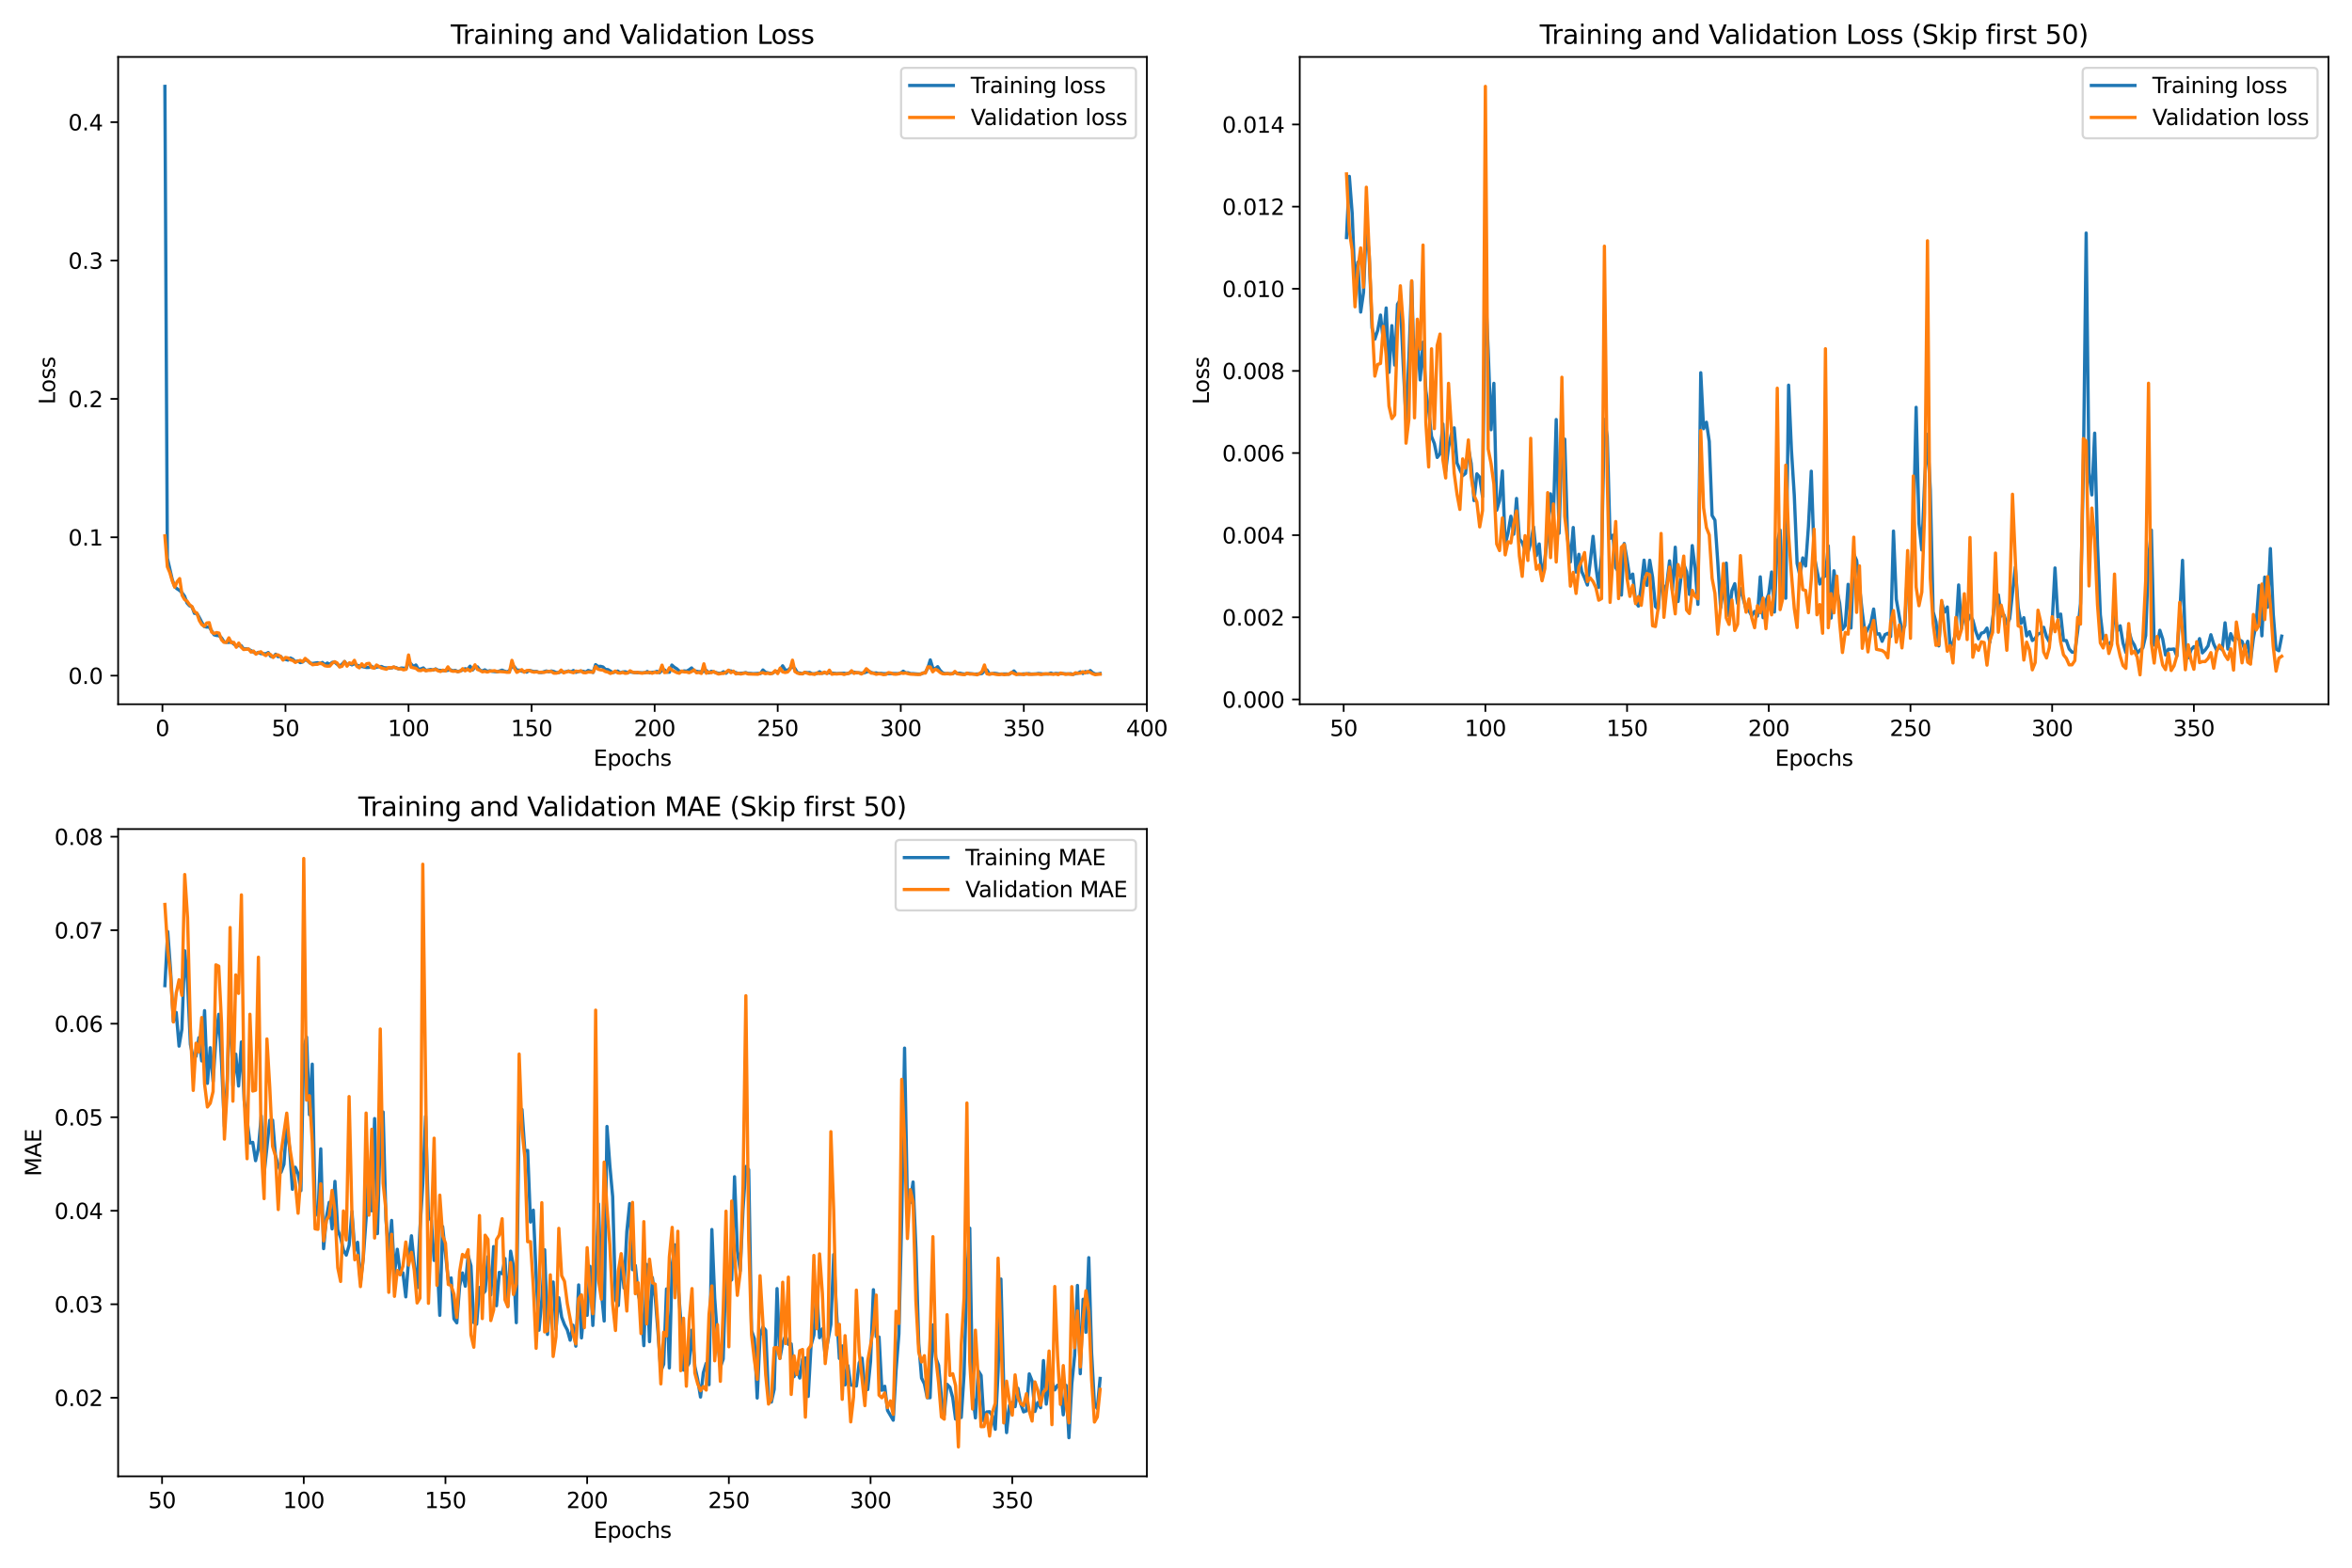 <?xml version="1.0" encoding="utf-8" standalone="no"?>
<!DOCTYPE svg PUBLIC "-//W3C//DTD SVG 1.1//EN"
  "http://www.w3.org/Graphics/SVG/1.1/DTD/svg11.dtd">
<svg xmlns:xlink="http://www.w3.org/1999/xlink" width="1080pt" height="720pt" viewBox="0 0 1080 720" xmlns="http://www.w3.org/2000/svg" version="1.1">
 <defs>
  <style type="text/css">*{stroke-linejoin: round; stroke-linecap: butt}</style>
 </defs>
 <g id="figure_1">
  <g id="patch_1">
   <path d="M 0 720 
L 1080 720 
L 1080 0 
L 0 0 
z
" style="fill: #ffffff"/>
  </g>
  <g id="axes_1">
   <g id="patch_2">
    <path d="M 54.245 323.44 
L 526.624 323.44 
L 526.624 26.16 
L 54.245 26.16 
z
" style="fill: #ffffff"/>
   </g>
   <g id="matplotlib.axis_1">
    <g id="xtick_1">
     <g id="line2d_1">
      <defs>
       <path id="mc3d510c170" d="M 0 0 
L 0 3.5 
" style="stroke: #000000; stroke-width: 0.8"/>
      </defs>
      <g>
       <use xlink:href="#mc3d510c170" x="74.587" y="323.44" style="stroke: #000000; stroke-width: 0.8"/>
      </g>
     </g>
     <g id="text_1">
      <!-- 0 -->
      <g transform="translate(71.405 338.038) scale(0.1 -0.1)">
       <defs>
        <path id="DejaVuSans-30" d="M 2034 4250 
Q 1547 4250 1301 3770 
Q 1056 3291 1056 2328 
Q 1056 1369 1301 889 
Q 1547 409 2034 409 
Q 2525 409 2770 889 
Q 3016 1369 3016 2328 
Q 3016 3291 2770 3770 
Q 2525 4250 2034 4250 
z
M 2034 4750 
Q 2819 4750 3233 4129 
Q 3647 3509 3647 2328 
Q 3647 1150 3233 529 
Q 2819 -91 2034 -91 
Q 1250 -91 836 529 
Q 422 1150 422 2328 
Q 422 3509 836 4129 
Q 1250 4750 2034 4750 
z
" transform="scale(0.016)"/>
       </defs>
       <use xlink:href="#DejaVuSans-30"/>
      </g>
     </g>
    </g>
    <g id="xtick_2">
     <g id="line2d_2">
      <g>
       <use xlink:href="#mc3d510c170" x="131.091" y="323.44" style="stroke: #000000; stroke-width: 0.8"/>
      </g>
     </g>
     <g id="text_2">
      <!-- 50 -->
      <g transform="translate(124.729 338.038) scale(0.1 -0.1)">
       <defs>
        <path id="DejaVuSans-35" d="M 691 4666 
L 3169 4666 
L 3169 4134 
L 1269 4134 
L 1269 2991 
Q 1406 3038 1543 3061 
Q 1681 3084 1819 3084 
Q 2600 3084 3056 2656 
Q 3513 2228 3513 1497 
Q 3513 744 3044 326 
Q 2575 -91 1722 -91 
Q 1428 -91 1123 -41 
Q 819 9 494 109 
L 494 744 
Q 775 591 1075 516 
Q 1375 441 1709 441 
Q 2250 441 2565 725 
Q 2881 1009 2881 1497 
Q 2881 1984 2565 2268 
Q 2250 2553 1709 2553 
Q 1456 2553 1204 2497 
Q 953 2441 691 2322 
L 691 4666 
z
" transform="scale(0.016)"/>
       </defs>
       <use xlink:href="#DejaVuSans-35"/>
       <use xlink:href="#DejaVuSans-30" x="63.623"/>
      </g>
     </g>
    </g>
    <g id="xtick_3">
     <g id="line2d_3">
      <g>
       <use xlink:href="#mc3d510c170" x="187.596" y="323.44" style="stroke: #000000; stroke-width: 0.8"/>
      </g>
     </g>
     <g id="text_3">
      <!-- 100 -->
      <g transform="translate(178.052 338.038) scale(0.1 -0.1)">
       <defs>
        <path id="DejaVuSans-31" d="M 794 531 
L 1825 531 
L 1825 4091 
L 703 3866 
L 703 4441 
L 1819 4666 
L 2450 4666 
L 2450 531 
L 3481 531 
L 3481 0 
L 794 0 
L 794 531 
z
" transform="scale(0.016)"/>
       </defs>
       <use xlink:href="#DejaVuSans-31"/>
       <use xlink:href="#DejaVuSans-30" x="63.623"/>
       <use xlink:href="#DejaVuSans-30" x="127.246"/>
      </g>
     </g>
    </g>
    <g id="xtick_4">
     <g id="line2d_4">
      <g>
       <use xlink:href="#mc3d510c170" x="244.101" y="323.44" style="stroke: #000000; stroke-width: 0.8"/>
      </g>
     </g>
     <g id="text_4">
      <!-- 150 -->
      <g transform="translate(234.557 338.038) scale(0.1 -0.1)">
       <use xlink:href="#DejaVuSans-31"/>
       <use xlink:href="#DejaVuSans-35" x="63.623"/>
       <use xlink:href="#DejaVuSans-30" x="127.246"/>
      </g>
     </g>
    </g>
    <g id="xtick_5">
     <g id="line2d_5">
      <g>
       <use xlink:href="#mc3d510c170" x="300.605" y="323.44" style="stroke: #000000; stroke-width: 0.8"/>
      </g>
     </g>
     <g id="text_5">
      <!-- 200 -->
      <g transform="translate(291.061 338.038) scale(0.1 -0.1)">
       <defs>
        <path id="DejaVuSans-32" d="M 1228 531 
L 3431 531 
L 3431 0 
L 469 0 
L 469 531 
Q 828 903 1448 1529 
Q 2069 2156 2228 2338 
Q 2531 2678 2651 2914 
Q 2772 3150 2772 3378 
Q 2772 3750 2511 3984 
Q 2250 4219 1831 4219 
Q 1534 4219 1204 4116 
Q 875 4013 500 3803 
L 500 4441 
Q 881 4594 1212 4672 
Q 1544 4750 1819 4750 
Q 2544 4750 2975 4387 
Q 3406 4025 3406 3419 
Q 3406 3131 3298 2873 
Q 3191 2616 2906 2266 
Q 2828 2175 2409 1742 
Q 1991 1309 1228 531 
z
" transform="scale(0.016)"/>
       </defs>
       <use xlink:href="#DejaVuSans-32"/>
       <use xlink:href="#DejaVuSans-30" x="63.623"/>
       <use xlink:href="#DejaVuSans-30" x="127.246"/>
      </g>
     </g>
    </g>
    <g id="xtick_6">
     <g id="line2d_6">
      <g>
       <use xlink:href="#mc3d510c170" x="357.11" y="323.44" style="stroke: #000000; stroke-width: 0.8"/>
      </g>
     </g>
     <g id="text_6">
      <!-- 250 -->
      <g transform="translate(347.566 338.038) scale(0.1 -0.1)">
       <use xlink:href="#DejaVuSans-32"/>
       <use xlink:href="#DejaVuSans-35" x="63.623"/>
       <use xlink:href="#DejaVuSans-30" x="127.246"/>
      </g>
     </g>
    </g>
    <g id="xtick_7">
     <g id="line2d_7">
      <g>
       <use xlink:href="#mc3d510c170" x="413.614" y="323.44" style="stroke: #000000; stroke-width: 0.8"/>
      </g>
     </g>
     <g id="text_7">
      <!-- 300 -->
      <g transform="translate(404.071 338.038) scale(0.1 -0.1)">
       <defs>
        <path id="DejaVuSans-33" d="M 2597 2516 
Q 3050 2419 3304 2112 
Q 3559 1806 3559 1356 
Q 3559 666 3084 287 
Q 2609 -91 1734 -91 
Q 1441 -91 1130 -33 
Q 819 25 488 141 
L 488 750 
Q 750 597 1062 519 
Q 1375 441 1716 441 
Q 2309 441 2620 675 
Q 2931 909 2931 1356 
Q 2931 1769 2642 2001 
Q 2353 2234 1838 2234 
L 1294 2234 
L 1294 2753 
L 1863 2753 
Q 2328 2753 2575 2939 
Q 2822 3125 2822 3475 
Q 2822 3834 2567 4026 
Q 2313 4219 1838 4219 
Q 1578 4219 1281 4162 
Q 984 4106 628 3988 
L 628 4550 
Q 988 4650 1302 4700 
Q 1616 4750 1894 4750 
Q 2613 4750 3031 4423 
Q 3450 4097 3450 3541 
Q 3450 3153 3228 2886 
Q 3006 2619 2597 2516 
z
" transform="scale(0.016)"/>
       </defs>
       <use xlink:href="#DejaVuSans-33"/>
       <use xlink:href="#DejaVuSans-30" x="63.623"/>
       <use xlink:href="#DejaVuSans-30" x="127.246"/>
      </g>
     </g>
    </g>
    <g id="xtick_8">
     <g id="line2d_8">
      <g>
       <use xlink:href="#mc3d510c170" x="470.119" y="323.44" style="stroke: #000000; stroke-width: 0.8"/>
      </g>
     </g>
     <g id="text_8">
      <!-- 350 -->
      <g transform="translate(460.575 338.038) scale(0.1 -0.1)">
       <use xlink:href="#DejaVuSans-33"/>
       <use xlink:href="#DejaVuSans-35" x="63.623"/>
       <use xlink:href="#DejaVuSans-30" x="127.246"/>
      </g>
     </g>
    </g>
    <g id="xtick_9">
     <g id="line2d_9">
      <g>
       <use xlink:href="#mc3d510c170" x="526.624" y="323.44" style="stroke: #000000; stroke-width: 0.8"/>
      </g>
     </g>
     <g id="text_9">
      <!-- 400 -->
      <g transform="translate(517.08 338.038) scale(0.1 -0.1)">
       <defs>
        <path id="DejaVuSans-34" d="M 2419 4116 
L 825 1625 
L 2419 1625 
L 2419 4116 
z
M 2253 4666 
L 3047 4666 
L 3047 1625 
L 3713 1625 
L 3713 1100 
L 3047 1100 
L 3047 0 
L 2419 0 
L 2419 1100 
L 313 1100 
L 313 1709 
L 2253 4666 
z
" transform="scale(0.016)"/>
       </defs>
       <use xlink:href="#DejaVuSans-34"/>
       <use xlink:href="#DejaVuSans-30" x="63.623"/>
       <use xlink:href="#DejaVuSans-30" x="127.246"/>
      </g>
     </g>
    </g>
    <g id="text_10">
     <!-- Epochs -->
     <g transform="translate(272.519 351.717) scale(0.1 -0.1)">
      <defs>
       <path id="DejaVuSans-45" d="M 628 4666 
L 3578 4666 
L 3578 4134 
L 1259 4134 
L 1259 2753 
L 3481 2753 
L 3481 2222 
L 1259 2222 
L 1259 531 
L 3634 531 
L 3634 0 
L 628 0 
L 628 4666 
z
" transform="scale(0.016)"/>
       <path id="DejaVuSans-70" d="M 1159 525 
L 1159 -1331 
L 581 -1331 
L 581 3500 
L 1159 3500 
L 1159 2969 
Q 1341 3281 1617 3432 
Q 1894 3584 2278 3584 
Q 2916 3584 3314 3078 
Q 3713 2572 3713 1747 
Q 3713 922 3314 415 
Q 2916 -91 2278 -91 
Q 1894 -91 1617 61 
Q 1341 213 1159 525 
z
M 3116 1747 
Q 3116 2381 2855 2742 
Q 2594 3103 2138 3103 
Q 1681 3103 1420 2742 
Q 1159 2381 1159 1747 
Q 1159 1113 1420 752 
Q 1681 391 2138 391 
Q 2594 391 2855 752 
Q 3116 1113 3116 1747 
z
" transform="scale(0.016)"/>
       <path id="DejaVuSans-6f" d="M 1959 3097 
Q 1497 3097 1228 2736 
Q 959 2375 959 1747 
Q 959 1119 1226 758 
Q 1494 397 1959 397 
Q 2419 397 2687 759 
Q 2956 1122 2956 1747 
Q 2956 2369 2687 2733 
Q 2419 3097 1959 3097 
z
M 1959 3584 
Q 2709 3584 3137 3096 
Q 3566 2609 3566 1747 
Q 3566 888 3137 398 
Q 2709 -91 1959 -91 
Q 1206 -91 779 398 
Q 353 888 353 1747 
Q 353 2609 779 3096 
Q 1206 3584 1959 3584 
z
" transform="scale(0.016)"/>
       <path id="DejaVuSans-63" d="M 3122 3366 
L 3122 2828 
Q 2878 2963 2633 3030 
Q 2388 3097 2138 3097 
Q 1578 3097 1268 2742 
Q 959 2388 959 1747 
Q 959 1106 1268 751 
Q 1578 397 2138 397 
Q 2388 397 2633 464 
Q 2878 531 3122 666 
L 3122 134 
Q 2881 22 2623 -34 
Q 2366 -91 2075 -91 
Q 1284 -91 818 406 
Q 353 903 353 1747 
Q 353 2603 823 3093 
Q 1294 3584 2113 3584 
Q 2378 3584 2631 3529 
Q 2884 3475 3122 3366 
z
" transform="scale(0.016)"/>
       <path id="DejaVuSans-68" d="M 3513 2113 
L 3513 0 
L 2938 0 
L 2938 2094 
Q 2938 2591 2744 2837 
Q 2550 3084 2163 3084 
Q 1697 3084 1428 2787 
Q 1159 2491 1159 1978 
L 1159 0 
L 581 0 
L 581 4863 
L 1159 4863 
L 1159 2956 
Q 1366 3272 1645 3428 
Q 1925 3584 2291 3584 
Q 2894 3584 3203 3211 
Q 3513 2838 3513 2113 
z
" transform="scale(0.016)"/>
       <path id="DejaVuSans-73" d="M 2834 3397 
L 2834 2853 
Q 2591 2978 2328 3040 
Q 2066 3103 1784 3103 
Q 1356 3103 1142 2972 
Q 928 2841 928 2578 
Q 928 2378 1081 2264 
Q 1234 2150 1697 2047 
L 1894 2003 
Q 2506 1872 2764 1633 
Q 3022 1394 3022 966 
Q 3022 478 2636 193 
Q 2250 -91 1575 -91 
Q 1294 -91 989 -36 
Q 684 19 347 128 
L 347 722 
Q 666 556 975 473 
Q 1284 391 1588 391 
Q 1994 391 2212 530 
Q 2431 669 2431 922 
Q 2431 1156 2273 1281 
Q 2116 1406 1581 1522 
L 1381 1569 
Q 847 1681 609 1914 
Q 372 2147 372 2553 
Q 372 3047 722 3315 
Q 1072 3584 1716 3584 
Q 2034 3584 2315 3537 
Q 2597 3491 2834 3397 
z
" transform="scale(0.016)"/>
      </defs>
      <use xlink:href="#DejaVuSans-45"/>
      <use xlink:href="#DejaVuSans-70" x="63.184"/>
      <use xlink:href="#DejaVuSans-6f" x="126.66"/>
      <use xlink:href="#DejaVuSans-63" x="187.842"/>
      <use xlink:href="#DejaVuSans-68" x="242.822"/>
      <use xlink:href="#DejaVuSans-73" x="306.201"/>
     </g>
    </g>
   </g>
   <g id="matplotlib.axis_2">
    <g id="ytick_1">
     <g id="line2d_10">
      <defs>
       <path id="m4d7d9be8e1" d="M 0 0 
L -3.5 0 
" style="stroke: #000000; stroke-width: 0.8"/>
      </defs>
      <g>
       <use xlink:href="#m4d7d9be8e1" x="54.245" y="310.308" style="stroke: #000000; stroke-width: 0.8"/>
      </g>
     </g>
     <g id="text_11">
      <!-- 0.0 -->
      <g transform="translate(31.342 314.108) scale(0.1 -0.1)">
       <defs>
        <path id="DejaVuSans-2e" d="M 684 794 
L 1344 794 
L 1344 0 
L 684 0 
L 684 794 
z
" transform="scale(0.016)"/>
       </defs>
       <use xlink:href="#DejaVuSans-30"/>
       <use xlink:href="#DejaVuSans-2e" x="63.623"/>
       <use xlink:href="#DejaVuSans-30" x="95.41"/>
      </g>
     </g>
    </g>
    <g id="ytick_2">
     <g id="line2d_11">
      <g>
       <use xlink:href="#m4d7d9be8e1" x="54.245" y="246.755" style="stroke: #000000; stroke-width: 0.8"/>
      </g>
     </g>
     <g id="text_12">
      <!-- 0.1 -->
      <g transform="translate(31.342 250.554) scale(0.1 -0.1)">
       <use xlink:href="#DejaVuSans-30"/>
       <use xlink:href="#DejaVuSans-2e" x="63.623"/>
       <use xlink:href="#DejaVuSans-31" x="95.41"/>
      </g>
     </g>
    </g>
    <g id="ytick_3">
     <g id="line2d_12">
      <g>
       <use xlink:href="#m4d7d9be8e1" x="54.245" y="183.201" style="stroke: #000000; stroke-width: 0.8"/>
      </g>
     </g>
     <g id="text_13">
      <!-- 0.2 -->
      <g transform="translate(31.342 187) scale(0.1 -0.1)">
       <use xlink:href="#DejaVuSans-30"/>
       <use xlink:href="#DejaVuSans-2e" x="63.623"/>
       <use xlink:href="#DejaVuSans-32" x="95.41"/>
      </g>
     </g>
    </g>
    <g id="ytick_4">
     <g id="line2d_13">
      <g>
       <use xlink:href="#m4d7d9be8e1" x="54.245" y="119.647" style="stroke: #000000; stroke-width: 0.8"/>
      </g>
     </g>
     <g id="text_14">
      <!-- 0.3 -->
      <g transform="translate(31.342 123.446) scale(0.1 -0.1)">
       <use xlink:href="#DejaVuSans-30"/>
       <use xlink:href="#DejaVuSans-2e" x="63.623"/>
       <use xlink:href="#DejaVuSans-33" x="95.41"/>
      </g>
     </g>
    </g>
    <g id="ytick_5">
     <g id="line2d_14">
      <g>
       <use xlink:href="#m4d7d9be8e1" x="54.245" y="56.093" style="stroke: #000000; stroke-width: 0.8"/>
      </g>
     </g>
     <g id="text_15">
      <!-- 0.4 -->
      <g transform="translate(31.342 59.893) scale(0.1 -0.1)">
       <use xlink:href="#DejaVuSans-30"/>
       <use xlink:href="#DejaVuSans-2e" x="63.623"/>
       <use xlink:href="#DejaVuSans-34" x="95.41"/>
      </g>
     </g>
    </g>
    <g id="text_16">
     <!-- Loss -->
     <g transform="translate(25.262 185.767) rotate(-90) scale(0.1 -0.1)">
      <defs>
       <path id="DejaVuSans-4c" d="M 628 4666 
L 1259 4666 
L 1259 531 
L 3531 531 
L 3531 0 
L 628 0 
L 628 4666 
z
" transform="scale(0.016)"/>
      </defs>
      <use xlink:href="#DejaVuSans-4c"/>
      <use xlink:href="#DejaVuSans-6f" x="53.963"/>
      <use xlink:href="#DejaVuSans-73" x="115.145"/>
      <use xlink:href="#DejaVuSans-73" x="167.244"/>
     </g>
    </g>
   </g>
   <g id="line2d_15">
    <path d="M 75.717 39.673 
L 76.847 256.336 
L 79.107 266.199 
L 80.237 269.501 
L 81.367 270.444 
L 82.497 271.185 
L 83.627 272.273 
L 84.758 273.845 
L 85.888 276.946 
L 87.018 278.201 
L 88.148 278.685 
L 89.278 281.697 
L 90.408 281.718 
L 91.538 283.632 
L 92.668 285.832 
L 93.798 287.735 
L 94.928 288.017 
L 96.058 287.921 
L 98.319 291.548 
L 99.449 291.866 
L 100.579 291.958 
L 101.709 292.953 
L 102.839 294.73 
L 103.969 294.994 
L 105.099 295.029 
L 106.229 294.789 
L 107.359 295.793 
L 108.489 296.557 
L 110.75 296.555 
L 111.88 298.064 
L 113.01 297.985 
L 114.14 298.186 
L 117.53 300.12 
L 118.66 299.6 
L 119.79 300.193 
L 120.92 300.187 
L 122.051 300.304 
L 123.181 299.695 
L 124.311 301.413 
L 125.441 301.735 
L 126.571 300.472 
L 127.701 301.598 
L 128.831 301.421 
L 129.961 302.701 
L 131.091 302.832 
L 132.221 303.161 
L 133.351 302.214 
L 134.482 302.787 
L 135.612 303.902 
L 136.742 303.542 
L 137.872 304.313 
L 139.002 304.011 
L 140.132 302.976 
L 141.262 303.44 
L 142.392 304.558 
L 143.522 304.732 
L 145.783 304.36 
L 146.913 304.764 
L 148.043 304.251 
L 149.173 305.247 
L 150.303 304.524 
L 151.433 305.134 
L 152.563 304.193 
L 153.693 304.124 
L 155.953 305.979 
L 157.083 305.043 
L 158.214 303.838 
L 159.344 305.385 
L 160.474 304.731 
L 161.604 305.364 
L 162.734 304.78 
L 163.864 305.531 
L 167.254 306.347 
L 168.384 306.563 
L 169.514 306.508 
L 170.645 306.046 
L 171.775 306.776 
L 172.905 306.404 
L 174.035 306.197 
L 175.165 306.106 
L 176.295 306.649 
L 178.555 306.845 
L 179.685 306.81 
L 180.815 306.419 
L 181.945 306.658 
L 183.076 307.231 
L 184.206 306.817 
L 185.336 306.869 
L 186.466 307.17 
L 187.596 303.919 
L 188.726 304.916 
L 189.856 306.134 
L 190.986 305.417 
L 192.116 307.38 
L 193.246 307.228 
L 194.376 306.773 
L 195.507 307.915 
L 197.767 307.473 
L 198.897 307.751 
L 200.027 307.198 
L 201.157 307.827 
L 204.547 308.047 
L 206.808 307.64 
L 207.938 308.083 
L 209.068 307.902 
L 210.198 308.446 
L 212.458 307.754 
L 213.588 307.126 
L 214.718 307.5 
L 215.848 305.977 
L 216.978 307.737 
L 218.108 306.375 
L 219.239 306.281 
L 220.369 307.809 
L 221.499 308.181 
L 222.629 307.648 
L 223.759 308.338 
L 224.889 308.062 
L 226.019 308.33 
L 228.279 308.538 
L 230.539 307.784 
L 231.67 308.254 
L 232.8 308.575 
L 233.93 308.073 
L 235.06 305.975 
L 236.19 306.237 
L 237.32 307.818 
L 238.45 307.766 
L 239.58 308.27 
L 240.71 308.335 
L 241.84 308.693 
L 242.97 307.895 
L 245.231 308.436 
L 246.361 308.368 
L 247.491 308.794 
L 248.621 308.864 
L 250.881 308.153 
L 252.011 308.543 
L 253.141 308.155 
L 254.271 308.416 
L 255.402 308.869 
L 256.532 308.912 
L 257.662 308.4 
L 258.792 308.632 
L 259.922 308.526 
L 261.052 308.164 
L 262.182 308.623 
L 263.312 307.953 
L 264.442 308.793 
L 265.572 308.43 
L 266.702 308.213 
L 267.833 308.334 
L 268.963 308.683 
L 270.093 307.928 
L 271.223 308.276 
L 272.353 308.837 
L 273.483 305.253 
L 274.613 306.118 
L 275.743 306.019 
L 276.873 306.315 
L 278.003 307.461 
L 279.133 307.534 
L 281.394 308.89 
L 282.524 308.603 
L 283.654 308.198 
L 284.784 309.018 
L 285.914 308.624 
L 287.044 308.517 
L 288.174 308.823 
L 289.304 308.592 
L 291.564 308.913 
L 296.085 309.018 
L 297.215 308.411 
L 298.345 309.043 
L 299.475 308.781 
L 300.605 308.674 
L 301.735 308.336 
L 302.865 308.956 
L 303.995 307.875 
L 305.126 307.688 
L 306.256 308.681 
L 307.386 308.742 
L 308.516 305.445 
L 309.646 306.451 
L 310.776 307.146 
L 311.906 308.203 
L 313.036 308.395 
L 314.166 308.118 
L 315.296 308.243 
L 316.427 307.628 
L 317.557 306.777 
L 318.687 308.078 
L 320.947 308.522 
L 323.207 308.394 
L 324.337 307.932 
L 325.467 309.048 
L 326.597 308.317 
L 329.988 309.226 
L 331.118 309.164 
L 332.248 308.527 
L 333.378 309.202 
L 334.508 308.057 
L 335.638 308.158 
L 339.028 309.298 
L 341.289 309.131 
L 342.419 308.91 
L 343.549 309.298 
L 344.679 309.291 
L 345.809 309.409 
L 348.069 309.285 
L 349.199 309.335 
L 350.329 307.703 
L 351.459 308.758 
L 353.72 309.26 
L 354.85 309.168 
L 355.98 308.29 
L 357.11 308.496 
L 358.24 307.765 
L 359.37 305.788 
L 360.5 307.588 
L 361.63 307.995 
L 362.76 306.938 
L 363.89 306.205 
L 365.02 307.066 
L 366.151 308.951 
L 367.281 309.107 
L 368.411 309.48 
L 369.541 308.8 
L 370.671 308.956 
L 371.801 308.878 
L 372.931 309.496 
L 375.191 309.282 
L 376.321 308.537 
L 377.452 309.21 
L 378.582 308.984 
L 379.712 309.112 
L 380.842 309.008 
L 383.102 309.249 
L 384.232 309.37 
L 387.622 309.204 
L 388.752 309.424 
L 391.013 308.75 
L 392.143 308.69 
L 393.273 309.017 
L 394.403 309.001 
L 395.533 309.143 
L 396.663 309.061 
L 398.923 308.262 
L 400.053 308.884 
L 401.183 309.132 
L 402.314 309.043 
L 403.444 309.325 
L 404.574 309.26 
L 405.704 309.397 
L 411.354 309.339 
L 412.484 309.416 
L 413.614 309.121 
L 414.745 308.274 
L 415.875 309.037 
L 417.005 308.987 
L 418.135 309.395 
L 419.265 309.397 
L 421.525 309.576 
L 422.655 309.579 
L 424.915 308.828 
L 426.045 306.794 
L 427.176 303.091 
L 428.306 306.803 
L 429.436 307.143 
L 430.566 306.188 
L 431.696 307.923 
L 432.826 309 
L 433.956 309.371 
L 437.346 309.408 
L 438.477 308.899 
L 439.607 309.25 
L 440.737 309.169 
L 441.867 309.435 
L 442.997 309.581 
L 444.127 309.239 
L 446.387 309.467 
L 447.517 309.591 
L 449.777 309.511 
L 450.908 309.32 
L 452.038 308.131 
L 453.168 307.688 
L 454.298 309.465 
L 455.428 309.486 
L 456.558 309.238 
L 457.688 309.372 
L 458.818 309.62 
L 461.078 309.533 
L 462.208 309.528 
L 463.339 309.636 
L 464.469 309.01 
L 465.599 308.156 
L 466.729 309.446 
L 467.859 309.664 
L 470.119 309.492 
L 471.249 309.531 
L 472.379 309.368 
L 473.509 309.588 
L 475.77 309.48 
L 476.9 309.307 
L 479.16 309.544 
L 481.42 309.538 
L 482.55 309.123 
L 483.68 309.529 
L 484.81 309.291 
L 485.94 309.396 
L 487.071 309.334 
L 490.461 309.545 
L 491.591 309.408 
L 492.721 309.717 
L 493.851 309.361 
L 494.981 309.135 
L 496.111 308.544 
L 497.241 309.324 
L 498.371 308.415 
L 499.502 308.881 
L 500.632 307.974 
L 501.762 308.983 
L 502.892 309.53 
L 504.022 309.555 
L 505.152 309.329 
L 505.152 309.329 
" clip-path="url(#p62d0224086)" style="fill: none; stroke: #1f77b4; stroke-width: 1.5; stroke-linecap: square"/>
   </g>
   <g id="line2d_16">
    <path d="M 75.717 246.126 
L 76.847 260.314 
L 77.977 262.958 
L 79.107 266.816 
L 80.237 269.669 
L 81.367 267.125 
L 82.497 265.738 
L 83.627 273.407 
L 84.758 275.341 
L 85.888 276.061 
L 87.018 277.705 
L 88.148 278.606 
L 89.278 280.926 
L 90.408 281.594 
L 91.538 285.01 
L 92.668 286.87 
L 93.798 287.641 
L 94.928 286.132 
L 96.058 285.967 
L 97.189 290.282 
L 98.319 291.009 
L 99.449 290.506 
L 100.579 290.777 
L 101.709 293.813 
L 102.839 294.991 
L 103.969 295.036 
L 105.099 292.951 
L 106.229 295.184 
L 107.359 295.03 
L 108.489 297.269 
L 109.62 295.333 
L 110.75 297.235 
L 111.88 298.308 
L 114.14 298.063 
L 115.27 299.49 
L 116.4 299.014 
L 117.53 300.456 
L 118.66 299.705 
L 119.79 299.335 
L 120.92 300.409 
L 122.051 301.09 
L 123.181 300.074 
L 124.311 300.693 
L 125.441 301.954 
L 126.571 300.834 
L 127.701 300.78 
L 128.831 301.483 
L 129.961 303.167 
L 131.091 301.958 
L 132.221 302.176 
L 133.351 303.058 
L 134.482 303.355 
L 135.612 304.232 
L 136.742 303.65 
L 137.872 303.321 
L 139.002 303.929 
L 140.132 302.382 
L 142.392 304.435 
L 143.522 305.305 
L 144.652 305.124 
L 145.783 305.109 
L 146.913 304.534 
L 148.043 304.986 
L 149.173 305.769 
L 150.303 305.962 
L 151.433 305.905 
L 152.563 304.57 
L 153.693 303.907 
L 154.823 304.502 
L 155.953 306.343 
L 157.083 305.979 
L 158.214 303.83 
L 159.344 305.95 
L 160.474 304.425 
L 161.604 304.887 
L 162.734 303.277 
L 163.864 306.023 
L 164.994 306.71 
L 166.124 304.882 
L 167.254 306.118 
L 168.384 304.831 
L 169.514 304.654 
L 170.645 306.597 
L 171.775 306.881 
L 172.905 305.417 
L 175.165 306.807 
L 177.425 307.368 
L 178.555 306.586 
L 179.685 306.728 
L 180.815 306.293 
L 181.945 306.864 
L 183.076 307.15 
L 184.206 307.253 
L 185.336 307.638 
L 186.466 307.385 
L 187.596 300.821 
L 188.726 306.433 
L 190.986 306.974 
L 192.116 307.903 
L 193.246 308.005 
L 194.376 307.5 
L 195.507 308.071 
L 196.637 307.868 
L 197.767 307.886 
L 200.027 307.392 
L 201.157 308.086 
L 202.287 308.404 
L 203.417 307.774 
L 204.547 308.157 
L 205.677 306.268 
L 206.808 307.927 
L 207.938 308.294 
L 209.068 308.229 
L 210.198 308.472 
L 211.328 308.282 
L 212.458 307.108 
L 213.588 308.113 
L 214.718 307.283 
L 215.848 308.181 
L 216.978 307.395 
L 218.108 305.323 
L 219.239 307.475 
L 220.369 307.847 
L 221.499 308.555 
L 222.629 308.342 
L 223.759 308.668 
L 224.889 308.263 
L 227.149 308.035 
L 228.279 308.484 
L 229.409 308.428 
L 231.67 308.577 
L 232.8 308.773 
L 233.93 308.748 
L 235.06 303.294 
L 236.19 306.87 
L 237.32 308.806 
L 239.58 307.555 
L 240.71 308.747 
L 241.84 307.953 
L 242.97 307.911 
L 244.101 308.438 
L 245.231 308.713 
L 246.361 308.541 
L 247.491 308.825 
L 248.621 308.716 
L 249.751 308.851 
L 250.881 308.48 
L 252.011 308.358 
L 253.141 308.381 
L 254.271 309.168 
L 255.402 309.18 
L 256.532 308.89 
L 257.662 307.74 
L 258.792 309.038 
L 261.052 308.261 
L 263.312 308.984 
L 264.442 308.222 
L 265.572 308.418 
L 266.702 308.09 
L 267.833 308.924 
L 268.963 308.978 
L 270.093 308.62 
L 272.353 308.751 
L 273.483 306.147 
L 274.613 307.343 
L 275.743 307.649 
L 276.873 307.762 
L 278.003 308.434 
L 279.133 308.665 
L 280.264 309.298 
L 281.394 308.881 
L 282.524 308.206 
L 283.654 309.046 
L 284.784 309.147 
L 285.914 308.77 
L 287.044 309.241 
L 288.174 309.145 
L 289.304 308.083 
L 290.434 308.683 
L 291.564 308.958 
L 292.695 308.754 
L 293.825 309.047 
L 294.955 309.198 
L 296.085 308.857 
L 297.215 308.968 
L 298.345 308.741 
L 299.475 309.213 
L 300.605 308.71 
L 301.735 308.999 
L 302.865 308.589 
L 303.995 305.492 
L 305.126 308.918 
L 306.256 308.734 
L 307.386 306.683 
L 308.516 307.769 
L 310.776 308.899 
L 311.906 309.195 
L 313.036 308.204 
L 314.166 308.609 
L 315.296 308.621 
L 316.427 308.966 
L 317.557 308.446 
L 318.687 307.673 
L 319.817 308.998 
L 320.947 308.84 
L 322.077 309.284 
L 323.207 304.881 
L 324.337 309.198 
L 325.467 308.672 
L 326.597 308.968 
L 327.727 308.401 
L 328.858 309.114 
L 329.988 309.582 
L 331.118 309.271 
L 332.248 309.298 
L 333.378 308.716 
L 334.508 307.797 
L 335.638 308.961 
L 336.768 308.242 
L 337.898 309.517 
L 339.028 309.197 
L 340.158 309.573 
L 341.289 309.261 
L 342.419 309.085 
L 343.549 309.532 
L 348.069 309.665 
L 349.199 309.115 
L 350.329 308.933 
L 351.459 309.422 
L 352.589 309.158 
L 353.72 309.511 
L 354.85 309.086 
L 355.98 308.004 
L 357.11 309.362 
L 358.24 306.851 
L 359.37 308.57 
L 360.5 308.858 
L 361.63 308.647 
L 362.76 307.422 
L 363.89 303.21 
L 365.02 308.427 
L 366.151 309.135 
L 367.281 309.471 
L 368.411 309.461 
L 369.541 308.777 
L 371.801 309.563 
L 372.931 309.475 
L 374.061 309.744 
L 375.191 309.038 
L 376.321 309.372 
L 377.452 309.226 
L 378.582 308.673 
L 379.712 309.381 
L 380.842 307.802 
L 381.972 309.655 
L 383.102 309.465 
L 384.232 309.549 
L 385.362 309.416 
L 386.492 309.427 
L 387.622 309.777 
L 388.752 309.398 
L 389.883 309.269 
L 391.013 308.044 
L 392.143 309.268 
L 393.273 308.848 
L 394.403 309.031 
L 395.533 309.548 
L 396.663 308.764 
L 397.793 307.133 
L 400.053 309.169 
L 401.183 309.189 
L 402.314 309.699 
L 403.444 309.422 
L 404.574 309.543 
L 405.704 309.85 
L 406.834 309.738 
L 407.964 308.928 
L 409.094 309.115 
L 410.224 309.574 
L 411.354 309.667 
L 412.484 309.507 
L 413.614 309.027 
L 414.745 309.261 
L 415.875 309.077 
L 417.005 309.421 
L 418.135 309.617 
L 421.525 309.772 
L 422.655 309.707 
L 423.785 309.038 
L 424.915 309.143 
L 426.045 306.271 
L 427.176 306.311 
L 428.306 308.552 
L 429.436 307.347 
L 430.566 307.847 
L 431.696 308.843 
L 432.826 309.433 
L 433.956 309.512 
L 435.086 309.315 
L 436.216 309.597 
L 437.346 309.459 
L 438.477 308.369 
L 439.607 309.441 
L 441.867 309.784 
L 442.997 309.828 
L 444.127 309.135 
L 445.257 309.6 
L 446.387 309.561 
L 447.517 309.652 
L 448.647 309.927 
L 449.777 309.359 
L 450.908 308.472 
L 452.038 305.415 
L 453.168 309.437 
L 454.298 309.745 
L 455.428 309.334 
L 457.688 309.777 
L 458.818 309.847 
L 459.948 309.595 
L 461.078 309.86 
L 463.339 309.633 
L 464.469 308.807 
L 466.729 309.849 
L 467.859 309.462 
L 470.119 309.842 
L 471.249 309.415 
L 472.379 309.739 
L 476.9 309.584 
L 478.03 309.826 
L 479.16 309.568 
L 480.29 309.468 
L 483.68 309.691 
L 484.81 309.525 
L 485.94 309.854 
L 487.071 309.111 
L 489.331 309.742 
L 490.461 309.47 
L 491.591 309.731 
L 492.721 309.762 
L 493.851 308.994 
L 494.981 309.233 
L 496.111 309.157 
L 497.241 308.523 
L 498.371 309.073 
L 499.502 308.407 
L 500.632 308.849 
L 501.762 309.483 
L 502.892 309.87 
L 504.022 309.671 
L 505.152 309.64 
L 505.152 309.64 
" clip-path="url(#p62d0224086)" style="fill: none; stroke: #ff7f0e; stroke-width: 1.5; stroke-linecap: square"/>
   </g>
   <g id="patch_3">
    <path d="M 54.245 323.44 
L 54.245 26.16 
" style="fill: none; stroke: #000000; stroke-width: 0.8; stroke-linejoin: miter; stroke-linecap: square"/>
   </g>
   <g id="patch_4">
    <path d="M 526.624 323.44 
L 526.624 26.16 
" style="fill: none; stroke: #000000; stroke-width: 0.8; stroke-linejoin: miter; stroke-linecap: square"/>
   </g>
   <g id="patch_5">
    <path d="M 54.245 323.44 
L 526.624 323.44 
" style="fill: none; stroke: #000000; stroke-width: 0.8; stroke-linejoin: miter; stroke-linecap: square"/>
   </g>
   <g id="patch_6">
    <path d="M 54.245 26.16 
L 526.624 26.16 
" style="fill: none; stroke: #000000; stroke-width: 0.8; stroke-linejoin: miter; stroke-linecap: square"/>
   </g>
   <g id="text_17">
    <!-- Training and Validation Loss -->
    <g transform="translate(206.965 20.16) scale(0.12 -0.12)">
     <defs>
      <path id="DejaVuSans-54" d="M -19 4666 
L 3928 4666 
L 3928 4134 
L 2272 4134 
L 2272 0 
L 1638 0 
L 1638 4134 
L -19 4134 
L -19 4666 
z
" transform="scale(0.016)"/>
      <path id="DejaVuSans-72" d="M 2631 2963 
Q 2534 3019 2420 3045 
Q 2306 3072 2169 3072 
Q 1681 3072 1420 2755 
Q 1159 2438 1159 1844 
L 1159 0 
L 581 0 
L 581 3500 
L 1159 3500 
L 1159 2956 
Q 1341 3275 1631 3429 
Q 1922 3584 2338 3584 
Q 2397 3584 2469 3576 
Q 2541 3569 2628 3553 
L 2631 2963 
z
" transform="scale(0.016)"/>
      <path id="DejaVuSans-61" d="M 2194 1759 
Q 1497 1759 1228 1600 
Q 959 1441 959 1056 
Q 959 750 1161 570 
Q 1363 391 1709 391 
Q 2188 391 2477 730 
Q 2766 1069 2766 1631 
L 2766 1759 
L 2194 1759 
z
M 3341 1997 
L 3341 0 
L 2766 0 
L 2766 531 
Q 2569 213 2275 61 
Q 1981 -91 1556 -91 
Q 1019 -91 701 211 
Q 384 513 384 1019 
Q 384 1609 779 1909 
Q 1175 2209 1959 2209 
L 2766 2209 
L 2766 2266 
Q 2766 2663 2505 2880 
Q 2244 3097 1772 3097 
Q 1472 3097 1187 3025 
Q 903 2953 641 2809 
L 641 3341 
Q 956 3463 1253 3523 
Q 1550 3584 1831 3584 
Q 2591 3584 2966 3190 
Q 3341 2797 3341 1997 
z
" transform="scale(0.016)"/>
      <path id="DejaVuSans-69" d="M 603 3500 
L 1178 3500 
L 1178 0 
L 603 0 
L 603 3500 
z
M 603 4863 
L 1178 4863 
L 1178 4134 
L 603 4134 
L 603 4863 
z
" transform="scale(0.016)"/>
      <path id="DejaVuSans-6e" d="M 3513 2113 
L 3513 0 
L 2938 0 
L 2938 2094 
Q 2938 2591 2744 2837 
Q 2550 3084 2163 3084 
Q 1697 3084 1428 2787 
Q 1159 2491 1159 1978 
L 1159 0 
L 581 0 
L 581 3500 
L 1159 3500 
L 1159 2956 
Q 1366 3272 1645 3428 
Q 1925 3584 2291 3584 
Q 2894 3584 3203 3211 
Q 3513 2838 3513 2113 
z
" transform="scale(0.016)"/>
      <path id="DejaVuSans-67" d="M 2906 1791 
Q 2906 2416 2648 2759 
Q 2391 3103 1925 3103 
Q 1463 3103 1205 2759 
Q 947 2416 947 1791 
Q 947 1169 1205 825 
Q 1463 481 1925 481 
Q 2391 481 2648 825 
Q 2906 1169 2906 1791 
z
M 3481 434 
Q 3481 -459 3084 -895 
Q 2688 -1331 1869 -1331 
Q 1566 -1331 1297 -1286 
Q 1028 -1241 775 -1147 
L 775 -588 
Q 1028 -725 1275 -790 
Q 1522 -856 1778 -856 
Q 2344 -856 2625 -561 
Q 2906 -266 2906 331 
L 2906 616 
Q 2728 306 2450 153 
Q 2172 0 1784 0 
Q 1141 0 747 490 
Q 353 981 353 1791 
Q 353 2603 747 3093 
Q 1141 3584 1784 3584 
Q 2172 3584 2450 3431 
Q 2728 3278 2906 2969 
L 2906 3500 
L 3481 3500 
L 3481 434 
z
" transform="scale(0.016)"/>
      <path id="DejaVuSans-20" transform="scale(0.016)"/>
      <path id="DejaVuSans-64" d="M 2906 2969 
L 2906 4863 
L 3481 4863 
L 3481 0 
L 2906 0 
L 2906 525 
Q 2725 213 2448 61 
Q 2172 -91 1784 -91 
Q 1150 -91 751 415 
Q 353 922 353 1747 
Q 353 2572 751 3078 
Q 1150 3584 1784 3584 
Q 2172 3584 2448 3432 
Q 2725 3281 2906 2969 
z
M 947 1747 
Q 947 1113 1208 752 
Q 1469 391 1925 391 
Q 2381 391 2643 752 
Q 2906 1113 2906 1747 
Q 2906 2381 2643 2742 
Q 2381 3103 1925 3103 
Q 1469 3103 1208 2742 
Q 947 2381 947 1747 
z
" transform="scale(0.016)"/>
      <path id="DejaVuSans-56" d="M 1831 0 
L 50 4666 
L 709 4666 
L 2188 738 
L 3669 4666 
L 4325 4666 
L 2547 0 
L 1831 0 
z
" transform="scale(0.016)"/>
      <path id="DejaVuSans-6c" d="M 603 4863 
L 1178 4863 
L 1178 0 
L 603 0 
L 603 4863 
z
" transform="scale(0.016)"/>
      <path id="DejaVuSans-74" d="M 1172 4494 
L 1172 3500 
L 2356 3500 
L 2356 3053 
L 1172 3053 
L 1172 1153 
Q 1172 725 1289 603 
Q 1406 481 1766 481 
L 2356 481 
L 2356 0 
L 1766 0 
Q 1100 0 847 248 
Q 594 497 594 1153 
L 594 3053 
L 172 3053 
L 172 3500 
L 594 3500 
L 594 4494 
L 1172 4494 
z
" transform="scale(0.016)"/>
     </defs>
     <use xlink:href="#DejaVuSans-54"/>
     <use xlink:href="#DejaVuSans-72" x="46.334"/>
     <use xlink:href="#DejaVuSans-61" x="87.447"/>
     <use xlink:href="#DejaVuSans-69" x="148.727"/>
     <use xlink:href="#DejaVuSans-6e" x="176.51"/>
     <use xlink:href="#DejaVuSans-69" x="239.889"/>
     <use xlink:href="#DejaVuSans-6e" x="267.672"/>
     <use xlink:href="#DejaVuSans-67" x="331.051"/>
     <use xlink:href="#DejaVuSans-20" x="394.527"/>
     <use xlink:href="#DejaVuSans-61" x="426.314"/>
     <use xlink:href="#DejaVuSans-6e" x="487.594"/>
     <use xlink:href="#DejaVuSans-64" x="550.973"/>
     <use xlink:href="#DejaVuSans-20" x="614.449"/>
     <use xlink:href="#DejaVuSans-56" x="646.236"/>
     <use xlink:href="#DejaVuSans-61" x="706.895"/>
     <use xlink:href="#DejaVuSans-6c" x="768.174"/>
     <use xlink:href="#DejaVuSans-69" x="795.957"/>
     <use xlink:href="#DejaVuSans-64" x="823.74"/>
     <use xlink:href="#DejaVuSans-61" x="887.217"/>
     <use xlink:href="#DejaVuSans-74" x="948.496"/>
     <use xlink:href="#DejaVuSans-69" x="987.705"/>
     <use xlink:href="#DejaVuSans-6f" x="1015.488"/>
     <use xlink:href="#DejaVuSans-6e" x="1076.67"/>
     <use xlink:href="#DejaVuSans-20" x="1140.049"/>
     <use xlink:href="#DejaVuSans-4c" x="1171.836"/>
     <use xlink:href="#DejaVuSans-6f" x="1225.799"/>
     <use xlink:href="#DejaVuSans-73" x="1286.98"/>
     <use xlink:href="#DejaVuSans-73" x="1339.08"/>
    </g>
   </g>
   <g id="legend_1">
    <g id="patch_7">
     <path d="M 415.749 63.516 
L 519.624 63.516 
Q 521.624 63.516 521.624 61.516 
L 521.624 33.16 
Q 521.624 31.16 519.624 31.16 
L 415.749 31.16 
Q 413.749 31.16 413.749 33.16 
L 413.749 61.516 
Q 413.749 63.516 415.749 63.516 
z
" style="fill: #ffffff; opacity: 0.8; stroke: #cccccc; stroke-linejoin: miter"/>
    </g>
    <g id="line2d_17">
     <path d="M 417.749 39.258 
L 427.749 39.258 
L 437.749 39.258 
" style="fill: none; stroke: #1f77b4; stroke-width: 1.5; stroke-linecap: square"/>
    </g>
    <g id="text_18">
     <!-- Training loss -->
     <g transform="translate(445.749 42.758) scale(0.1 -0.1)">
      <use xlink:href="#DejaVuSans-54"/>
      <use xlink:href="#DejaVuSans-72" x="46.334"/>
      <use xlink:href="#DejaVuSans-61" x="87.447"/>
      <use xlink:href="#DejaVuSans-69" x="148.727"/>
      <use xlink:href="#DejaVuSans-6e" x="176.51"/>
      <use xlink:href="#DejaVuSans-69" x="239.889"/>
      <use xlink:href="#DejaVuSans-6e" x="267.672"/>
      <use xlink:href="#DejaVuSans-67" x="331.051"/>
      <use xlink:href="#DejaVuSans-20" x="394.527"/>
      <use xlink:href="#DejaVuSans-6c" x="426.314"/>
      <use xlink:href="#DejaVuSans-6f" x="454.098"/>
      <use xlink:href="#DejaVuSans-73" x="515.279"/>
      <use xlink:href="#DejaVuSans-73" x="567.379"/>
     </g>
    </g>
    <g id="line2d_18">
     <path d="M 417.749 53.937 
L 427.749 53.937 
L 437.749 53.937 
" style="fill: none; stroke: #ff7f0e; stroke-width: 1.5; stroke-linecap: square"/>
    </g>
    <g id="text_19">
     <!-- Validation loss -->
     <g transform="translate(445.749 57.437) scale(0.1 -0.1)">
      <use xlink:href="#DejaVuSans-56"/>
      <use xlink:href="#DejaVuSans-61" x="60.658"/>
      <use xlink:href="#DejaVuSans-6c" x="121.938"/>
      <use xlink:href="#DejaVuSans-69" x="149.721"/>
      <use xlink:href="#DejaVuSans-64" x="177.504"/>
      <use xlink:href="#DejaVuSans-61" x="240.98"/>
      <use xlink:href="#DejaVuSans-74" x="302.26"/>
      <use xlink:href="#DejaVuSans-69" x="341.469"/>
      <use xlink:href="#DejaVuSans-6f" x="369.252"/>
      <use xlink:href="#DejaVuSans-6e" x="430.434"/>
      <use xlink:href="#DejaVuSans-20" x="493.812"/>
      <use xlink:href="#DejaVuSans-6c" x="525.6"/>
      <use xlink:href="#DejaVuSans-6f" x="553.383"/>
      <use xlink:href="#DejaVuSans-73" x="614.564"/>
      <use xlink:href="#DejaVuSans-73" x="666.664"/>
     </g>
    </g>
   </g>
  </g>
  <g id="axes_2">
   <g id="patch_8">
    <path d="M 596.821 323.44 
L 1069.2 323.44 
L 1069.2 26.16 
L 596.821 26.16 
z
" style="fill: #ffffff"/>
   </g>
   <g id="matplotlib.axis_3">
    <g id="xtick_10">
     <g id="line2d_19">
      <g>
       <use xlink:href="#mc3d510c170" x="616.992" y="323.44" style="stroke: #000000; stroke-width: 0.8"/>
      </g>
     </g>
     <g id="text_20">
      <!-- 50 -->
      <g transform="translate(610.629 338.038) scale(0.1 -0.1)">
       <use xlink:href="#DejaVuSans-35"/>
       <use xlink:href="#DejaVuSans-30" x="63.623"/>
      </g>
     </g>
    </g>
    <g id="xtick_11">
     <g id="line2d_20">
      <g>
       <use xlink:href="#mc3d510c170" x="682.058" y="323.44" style="stroke: #000000; stroke-width: 0.8"/>
      </g>
     </g>
     <g id="text_21">
      <!-- 100 -->
      <g transform="translate(672.514 338.038) scale(0.1 -0.1)">
       <use xlink:href="#DejaVuSans-31"/>
       <use xlink:href="#DejaVuSans-30" x="63.623"/>
       <use xlink:href="#DejaVuSans-30" x="127.246"/>
      </g>
     </g>
    </g>
    <g id="xtick_12">
     <g id="line2d_21">
      <g>
       <use xlink:href="#mc3d510c170" x="747.124" y="323.44" style="stroke: #000000; stroke-width: 0.8"/>
      </g>
     </g>
     <g id="text_22">
      <!-- 150 -->
      <g transform="translate(737.58 338.038) scale(0.1 -0.1)">
       <use xlink:href="#DejaVuSans-31"/>
       <use xlink:href="#DejaVuSans-35" x="63.623"/>
       <use xlink:href="#DejaVuSans-30" x="127.246"/>
      </g>
     </g>
    </g>
    <g id="xtick_13">
     <g id="line2d_22">
      <g>
       <use xlink:href="#mc3d510c170" x="812.19" y="323.44" style="stroke: #000000; stroke-width: 0.8"/>
      </g>
     </g>
     <g id="text_23">
      <!-- 200 -->
      <g transform="translate(802.646 338.038) scale(0.1 -0.1)">
       <use xlink:href="#DejaVuSans-32"/>
       <use xlink:href="#DejaVuSans-30" x="63.623"/>
       <use xlink:href="#DejaVuSans-30" x="127.246"/>
      </g>
     </g>
    </g>
    <g id="xtick_14">
     <g id="line2d_23">
      <g>
       <use xlink:href="#mc3d510c170" x="877.255" y="323.44" style="stroke: #000000; stroke-width: 0.8"/>
      </g>
     </g>
     <g id="text_24">
      <!-- 250 -->
      <g transform="translate(867.712 338.038) scale(0.1 -0.1)">
       <use xlink:href="#DejaVuSans-32"/>
       <use xlink:href="#DejaVuSans-35" x="63.623"/>
       <use xlink:href="#DejaVuSans-30" x="127.246"/>
      </g>
     </g>
    </g>
    <g id="xtick_15">
     <g id="line2d_24">
      <g>
       <use xlink:href="#mc3d510c170" x="942.321" y="323.44" style="stroke: #000000; stroke-width: 0.8"/>
      </g>
     </g>
     <g id="text_25">
      <!-- 300 -->
      <g transform="translate(932.778 338.038) scale(0.1 -0.1)">
       <use xlink:href="#DejaVuSans-33"/>
       <use xlink:href="#DejaVuSans-30" x="63.623"/>
       <use xlink:href="#DejaVuSans-30" x="127.246"/>
      </g>
     </g>
    </g>
    <g id="xtick_16">
     <g id="line2d_25">
      <g>
       <use xlink:href="#mc3d510c170" x="1007.387" y="323.44" style="stroke: #000000; stroke-width: 0.8"/>
      </g>
     </g>
     <g id="text_26">
      <!-- 350 -->
      <g transform="translate(997.844 338.038) scale(0.1 -0.1)">
       <use xlink:href="#DejaVuSans-33"/>
       <use xlink:href="#DejaVuSans-35" x="63.623"/>
       <use xlink:href="#DejaVuSans-30" x="127.246"/>
      </g>
     </g>
    </g>
    <g id="text_27">
     <!-- Epochs -->
     <g transform="translate(815.095 351.717) scale(0.1 -0.1)">
      <use xlink:href="#DejaVuSans-45"/>
      <use xlink:href="#DejaVuSans-70" x="63.184"/>
      <use xlink:href="#DejaVuSans-6f" x="126.66"/>
      <use xlink:href="#DejaVuSans-63" x="187.842"/>
      <use xlink:href="#DejaVuSans-68" x="242.822"/>
      <use xlink:href="#DejaVuSans-73" x="306.201"/>
     </g>
    </g>
   </g>
   <g id="matplotlib.axis_4">
    <g id="ytick_6">
     <g id="line2d_26">
      <g>
       <use xlink:href="#m4d7d9be8e1" x="596.821" y="321.24" style="stroke: #000000; stroke-width: 0.8"/>
      </g>
     </g>
     <g id="text_28">
      <!-- 0.000 -->
      <g transform="translate(561.193 325.039) scale(0.1 -0.1)">
       <use xlink:href="#DejaVuSans-30"/>
       <use xlink:href="#DejaVuSans-2e" x="63.623"/>
       <use xlink:href="#DejaVuSans-30" x="95.41"/>
       <use xlink:href="#DejaVuSans-30" x="159.033"/>
       <use xlink:href="#DejaVuSans-30" x="222.656"/>
      </g>
     </g>
    </g>
    <g id="ytick_7">
     <g id="line2d_27">
      <g>
       <use xlink:href="#m4d7d9be8e1" x="596.821" y="283.516" style="stroke: #000000; stroke-width: 0.8"/>
      </g>
     </g>
     <g id="text_29">
      <!-- 0.002 -->
      <g transform="translate(561.193 287.315) scale(0.1 -0.1)">
       <use xlink:href="#DejaVuSans-30"/>
       <use xlink:href="#DejaVuSans-2e" x="63.623"/>
       <use xlink:href="#DejaVuSans-30" x="95.41"/>
       <use xlink:href="#DejaVuSans-30" x="159.033"/>
       <use xlink:href="#DejaVuSans-32" x="222.656"/>
      </g>
     </g>
    </g>
    <g id="ytick_8">
     <g id="line2d_28">
      <g>
       <use xlink:href="#m4d7d9be8e1" x="596.821" y="245.792" style="stroke: #000000; stroke-width: 0.8"/>
      </g>
     </g>
     <g id="text_30">
      <!-- 0.004 -->
      <g transform="translate(561.193 249.591) scale(0.1 -0.1)">
       <use xlink:href="#DejaVuSans-30"/>
       <use xlink:href="#DejaVuSans-2e" x="63.623"/>
       <use xlink:href="#DejaVuSans-30" x="95.41"/>
       <use xlink:href="#DejaVuSans-30" x="159.033"/>
       <use xlink:href="#DejaVuSans-34" x="222.656"/>
      </g>
     </g>
    </g>
    <g id="ytick_9">
     <g id="line2d_29">
      <g>
       <use xlink:href="#m4d7d9be8e1" x="596.821" y="208.068" style="stroke: #000000; stroke-width: 0.8"/>
      </g>
     </g>
     <g id="text_31">
      <!-- 0.006 -->
      <g transform="translate(561.193 211.867) scale(0.1 -0.1)">
       <defs>
        <path id="DejaVuSans-36" d="M 2113 2584 
Q 1688 2584 1439 2293 
Q 1191 2003 1191 1497 
Q 1191 994 1439 701 
Q 1688 409 2113 409 
Q 2538 409 2786 701 
Q 3034 994 3034 1497 
Q 3034 2003 2786 2293 
Q 2538 2584 2113 2584 
z
M 3366 4563 
L 3366 3988 
Q 3128 4100 2886 4159 
Q 2644 4219 2406 4219 
Q 1781 4219 1451 3797 
Q 1122 3375 1075 2522 
Q 1259 2794 1537 2939 
Q 1816 3084 2150 3084 
Q 2853 3084 3261 2657 
Q 3669 2231 3669 1497 
Q 3669 778 3244 343 
Q 2819 -91 2113 -91 
Q 1303 -91 875 529 
Q 447 1150 447 2328 
Q 447 3434 972 4092 
Q 1497 4750 2381 4750 
Q 2619 4750 2861 4703 
Q 3103 4656 3366 4563 
z
" transform="scale(0.016)"/>
       </defs>
       <use xlink:href="#DejaVuSans-30"/>
       <use xlink:href="#DejaVuSans-2e" x="63.623"/>
       <use xlink:href="#DejaVuSans-30" x="95.41"/>
       <use xlink:href="#DejaVuSans-30" x="159.033"/>
       <use xlink:href="#DejaVuSans-36" x="222.656"/>
      </g>
     </g>
    </g>
    <g id="ytick_10">
     <g id="line2d_30">
      <g>
       <use xlink:href="#m4d7d9be8e1" x="596.821" y="170.344" style="stroke: #000000; stroke-width: 0.8"/>
      </g>
     </g>
     <g id="text_32">
      <!-- 0.008 -->
      <g transform="translate(561.193 174.143) scale(0.1 -0.1)">
       <defs>
        <path id="DejaVuSans-38" d="M 2034 2216 
Q 1584 2216 1326 1975 
Q 1069 1734 1069 1313 
Q 1069 891 1326 650 
Q 1584 409 2034 409 
Q 2484 409 2743 651 
Q 3003 894 3003 1313 
Q 3003 1734 2745 1975 
Q 2488 2216 2034 2216 
z
M 1403 2484 
Q 997 2584 770 2862 
Q 544 3141 544 3541 
Q 544 4100 942 4425 
Q 1341 4750 2034 4750 
Q 2731 4750 3128 4425 
Q 3525 4100 3525 3541 
Q 3525 3141 3298 2862 
Q 3072 2584 2669 2484 
Q 3125 2378 3379 2068 
Q 3634 1759 3634 1313 
Q 3634 634 3220 271 
Q 2806 -91 2034 -91 
Q 1263 -91 848 271 
Q 434 634 434 1313 
Q 434 1759 690 2068 
Q 947 2378 1403 2484 
z
M 1172 3481 
Q 1172 3119 1398 2916 
Q 1625 2713 2034 2713 
Q 2441 2713 2670 2916 
Q 2900 3119 2900 3481 
Q 2900 3844 2670 4047 
Q 2441 4250 2034 4250 
Q 1625 4250 1398 4047 
Q 1172 3844 1172 3481 
z
" transform="scale(0.016)"/>
       </defs>
       <use xlink:href="#DejaVuSans-30"/>
       <use xlink:href="#DejaVuSans-2e" x="63.623"/>
       <use xlink:href="#DejaVuSans-30" x="95.41"/>
       <use xlink:href="#DejaVuSans-30" x="159.033"/>
       <use xlink:href="#DejaVuSans-38" x="222.656"/>
      </g>
     </g>
    </g>
    <g id="ytick_11">
     <g id="line2d_31">
      <g>
       <use xlink:href="#m4d7d9be8e1" x="596.821" y="132.62" style="stroke: #000000; stroke-width: 0.8"/>
      </g>
     </g>
     <g id="text_33">
      <!-- 0.010 -->
      <g transform="translate(561.193 136.419) scale(0.1 -0.1)">
       <use xlink:href="#DejaVuSans-30"/>
       <use xlink:href="#DejaVuSans-2e" x="63.623"/>
       <use xlink:href="#DejaVuSans-30" x="95.41"/>
       <use xlink:href="#DejaVuSans-31" x="159.033"/>
       <use xlink:href="#DejaVuSans-30" x="222.656"/>
      </g>
     </g>
    </g>
    <g id="ytick_12">
     <g id="line2d_32">
      <g>
       <use xlink:href="#m4d7d9be8e1" x="596.821" y="94.896" style="stroke: #000000; stroke-width: 0.8"/>
      </g>
     </g>
     <g id="text_34">
      <!-- 0.012 -->
      <g transform="translate(561.193 98.695) scale(0.1 -0.1)">
       <use xlink:href="#DejaVuSans-30"/>
       <use xlink:href="#DejaVuSans-2e" x="63.623"/>
       <use xlink:href="#DejaVuSans-30" x="95.41"/>
       <use xlink:href="#DejaVuSans-31" x="159.033"/>
       <use xlink:href="#DejaVuSans-32" x="222.656"/>
      </g>
     </g>
    </g>
    <g id="ytick_13">
     <g id="line2d_33">
      <g>
       <use xlink:href="#m4d7d9be8e1" x="596.821" y="57.172" style="stroke: #000000; stroke-width: 0.8"/>
      </g>
     </g>
     <g id="text_35">
      <!-- 0.014 -->
      <g transform="translate(561.193 60.971) scale(0.1 -0.1)">
       <use xlink:href="#DejaVuSans-30"/>
       <use xlink:href="#DejaVuSans-2e" x="63.623"/>
       <use xlink:href="#DejaVuSans-30" x="95.41"/>
       <use xlink:href="#DejaVuSans-31" x="159.033"/>
       <use xlink:href="#DejaVuSans-34" x="222.656"/>
      </g>
     </g>
    </g>
    <g id="text_36">
     <!-- Loss -->
     <g transform="translate(555.113 185.767) rotate(-90) scale(0.1 -0.1)">
      <use xlink:href="#DejaVuSans-4c"/>
      <use xlink:href="#DejaVuSans-6f" x="53.963"/>
      <use xlink:href="#DejaVuSans-73" x="115.145"/>
      <use xlink:href="#DejaVuSans-73" x="167.244"/>
     </g>
    </g>
   </g>
   <g id="line2d_34">
    <path d="M 618.293 109.104 
L 619.594 81.007 
L 620.896 98.021 
L 622.197 131.095 
L 623.498 120.417 
L 624.8 143.317 
L 626.101 134.337 
L 627.402 103.625 
L 628.704 117.391 
L 630.005 150.564 
L 631.306 155.743 
L 632.608 151.723 
L 633.909 144.699 
L 635.21 156.701 
L 636.511 141.449 
L 637.813 171.019 
L 639.114 149.568 
L 640.415 167.664 
L 641.717 139.733 
L 643.018 137.693 
L 644.319 167.319 
L 645.621 192.743 
L 646.922 164.977 
L 648.223 129.216 
L 649.525 175.113 
L 650.826 155.717 
L 652.127 174.505 
L 653.429 157.152 
L 654.73 179.457 
L 656.031 188.509 
L 657.333 200.477 
L 658.634 203.681 
L 659.935 210.086 
L 661.237 208.434 
L 662.538 194.722 
L 663.839 216.397 
L 665.14 205.35 
L 666.442 199.232 
L 667.743 196.504 
L 669.044 212.644 
L 670.346 215.698 
L 671.647 218.463 
L 672.948 217.412 
L 674.25 205.801 
L 675.551 212.91 
L 676.852 229.908 
L 678.154 217.62 
L 679.455 219.167 
L 680.756 228.099 
L 682.058 131.602 
L 683.359 161.186 
L 684.66 197.355 
L 685.962 176.06 
L 687.263 234.34 
L 688.564 229.829 
L 689.866 216.3 
L 691.167 250.202 
L 692.468 244.739 
L 693.77 237.087 
L 695.071 245.347 
L 696.372 228.931 
L 697.673 247.582 
L 698.975 249.118 
L 700.276 252.881 
L 701.577 254.124 
L 702.879 249.099 
L 704.18 242.032 
L 705.481 255.179 
L 706.783 249.828 
L 708.084 265.961 
L 709.385 256.919 
L 710.687 245.441 
L 711.988 226.804 
L 713.289 237.898 
L 714.591 192.693 
L 715.892 244.917 
L 717.193 204.493 
L 718.495 201.697 
L 719.796 247.054 
L 721.097 258.105 
L 722.399 242.269 
L 723.7 262.746 
L 725.001 254.577 
L 726.302 262.51 
L 727.604 265.401 
L 728.905 268.691 
L 730.206 258.072 
L 731.508 246.332 
L 732.809 260.259 
L 734.11 269.779 
L 735.412 254.893 
L 736.713 192.626 
L 738.014 200.413 
L 739.316 247.314 
L 740.617 245.793 
L 741.918 260.731 
L 743.22 262.664 
L 744.521 273.298 
L 745.822 249.622 
L 747.124 257.193 
L 748.425 265.672 
L 749.726 263.658 
L 751.028 276.288 
L 752.329 278.369 
L 753.63 269.31 
L 754.931 257.273 
L 756.233 268.858 
L 757.534 257.325 
L 758.835 265.087 
L 760.137 278.533 
L 761.438 279.799 
L 762.739 264.594 
L 764.041 271.496 
L 765.342 268.353 
L 766.643 257.588 
L 767.945 271.225 
L 769.246 251.326 
L 770.547 276.251 
L 771.849 265.492 
L 773.15 259.037 
L 774.451 262.629 
L 775.753 273.001 
L 777.054 250.584 
L 778.355 260.925 
L 779.657 277.576 
L 780.958 171.196 
L 782.259 196.884 
L 783.561 193.924 
L 784.862 202.706 
L 786.163 236.733 
L 787.464 238.909 
L 788.766 258.006 
L 790.067 279.129 
L 791.368 270.615 
L 792.67 258.614 
L 793.971 282.952 
L 795.272 271.253 
L 796.574 268.073 
L 797.875 277.153 
L 799.176 270.287 
L 801.779 279.822 
L 803.08 280.53 
L 804.382 282.84 
L 805.683 280.803 
L 806.984 282.946 
L 808.286 264.939 
L 809.587 283.675 
L 810.888 275.901 
L 812.19 272.739 
L 813.491 262.706 
L 814.792 281.09 
L 816.093 249.012 
L 817.395 243.465 
L 818.696 272.95 
L 819.997 274.743 
L 821.299 176.896 
L 822.6 206.763 
L 823.901 227.387 
L 825.203 258.764 
L 826.504 264.45 
L 827.805 256.231 
L 829.107 259.948 
L 830.408 241.693 
L 831.709 216.421 
L 833.011 255.045 
L 834.312 262.021 
L 835.613 268.233 
L 836.915 265.35 
L 838.216 264.433 
L 839.517 250.712 
L 840.819 283.846 
L 842.12 262.14 
L 843.421 270.856 
L 844.722 276.963 
L 846.024 289.117 
L 847.325 287.288 
L 848.626 268.369 
L 849.928 288.403 
L 851.229 254.431 
L 852.53 257.41 
L 855.133 281.195 
L 856.434 291.249 
L 859.037 286.299 
L 860.338 279.726 
L 861.64 291.237 
L 862.941 291.057 
L 864.242 294.541 
L 865.544 291.461 
L 866.845 290.868 
L 868.146 292.355 
L 869.448 243.91 
L 870.749 275.217 
L 873.352 290.133 
L 874.653 287.378 
L 875.954 261.348 
L 877.255 267.453 
L 878.557 245.751 
L 879.858 187.075 
L 881.159 240.496 
L 882.461 252.589 
L 883.762 221.201 
L 885.063 199.462 
L 886.365 225.001 
L 887.666 280.95 
L 888.967 285.592 
L 890.269 296.64 
L 891.57 276.473 
L 892.871 281.113 
L 894.173 278.788 
L 895.474 297.117 
L 896.775 295.132 
L 898.077 290.768 
L 899.378 268.657 
L 900.679 288.63 
L 901.981 281.945 
L 903.282 285.729 
L 904.583 282.633 
L 905.884 284.759 
L 907.186 289.784 
L 908.487 293.379 
L 909.788 290.83 
L 911.09 290.39 
L 912.391 288.46 
L 913.692 295 
L 914.994 284.236 
L 916.295 274.989 
L 917.596 273.213 
L 918.898 282.9 
L 920.199 282.44 
L 921.5 286.641 
L 922.802 284.219 
L 925.404 260.491 
L 926.706 278.966 
L 928.007 286.311 
L 929.308 283.684 
L 930.61 292.053 
L 931.911 290.112 
L 933.212 294.179 
L 934.513 293.233 
L 935.815 291.129 
L 937.116 290.834 
L 938.417 288.105 
L 939.719 292.461 
L 941.02 294.753 
L 942.321 285.99 
L 943.623 260.852 
L 944.924 283.504 
L 946.225 282.025 
L 947.527 294.142 
L 948.828 294.19 
L 950.129 298.048 
L 951.431 299.493 
L 952.732 299.576 
L 954.033 289.859 
L 955.335 277.29 
L 956.636 216.944 
L 957.937 107.037 
L 959.239 217.198 
L 960.54 227.302 
L 961.841 198.94 
L 963.143 250.45 
L 964.444 282.394 
L 965.745 293.406 
L 968.348 295.938 
L 969.649 294.522 
L 970.95 279.408 
L 972.252 289.823 
L 973.553 287.411 
L 974.854 295.307 
L 976.156 299.646 
L 977.457 289.503 
L 978.758 294.146 
L 980.06 296.276 
L 981.361 299.958 
L 982.662 298.577 
L 983.964 297.559 
L 985.265 291.894 
L 986.566 256.623 
L 987.868 243.461 
L 989.169 296.198 
L 990.47 296.841 
L 991.772 289.467 
L 993.073 293.447 
L 994.374 300.812 
L 995.675 298.196 
L 996.977 298.226 
L 998.278 298.068 
L 999.579 301.28 
L 1000.881 282.706 
L 1002.182 257.353 
L 1003.483 295.631 
L 1004.785 302.128 
L 1006.086 298.443 
L 1007.387 297.015 
L 1008.689 298.178 
L 1009.99 293.32 
L 1011.291 299.859 
L 1012.593 298.504 
L 1013.894 296.668 
L 1015.195 291.515 
L 1016.497 295.774 
L 1017.798 298.548 
L 1019.099 297.16 
L 1020.401 298.373 
L 1021.702 286.052 
L 1023.003 298.097 
L 1024.304 291.031 
L 1025.606 294.146 
L 1026.907 292.315 
L 1028.208 293.831 
L 1029.51 294.554 
L 1030.811 298.577 
L 1032.112 294.519 
L 1033.414 303.679 
L 1034.715 293.124 
L 1036.016 286.4 
L 1037.318 268.875 
L 1038.619 292.03 
L 1039.92 265.038 
L 1041.222 278.89 
L 1042.523 251.961 
L 1043.824 281.905 
L 1045.126 298.132 
L 1046.427 298.871 
L 1047.728 292.175 
L 1047.728 292.175 
" clip-path="url(#padc2b97da0)" style="fill: none; stroke: #1f77b4; stroke-width: 1.5; stroke-linecap: square"/>
   </g>
   <g id="line2d_35">
    <path d="M 618.293 79.888 
L 619.594 106.062 
L 620.896 114.873 
L 622.197 140.911 
L 623.498 123.629 
L 624.8 113.868 
L 626.101 131.897 
L 627.402 85.985 
L 630.005 146.914 
L 631.306 172.738 
L 632.608 167.379 
L 633.909 166.927 
L 635.21 149.876 
L 636.511 163.271 
L 637.813 186.526 
L 639.114 192.231 
L 640.415 190.561 
L 641.717 150.922 
L 643.018 131.255 
L 644.319 148.919 
L 645.621 203.537 
L 646.922 192.743 
L 648.223 128.969 
L 649.525 191.893 
L 650.826 146.619 
L 652.127 160.349 
L 653.429 112.555 
L 654.73 194.045 
L 656.031 214.447 
L 657.333 160.195 
L 658.634 196.864 
L 659.935 158.663 
L 661.237 153.437 
L 662.538 211.088 
L 663.839 219.518 
L 665.14 176.058 
L 667.743 217.313 
L 669.044 227.004 
L 670.346 233.961 
L 671.647 210.755 
L 672.948 214.989 
L 674.25 202.068 
L 675.551 219.02 
L 676.852 227.511 
L 678.154 230.546 
L 679.455 241.989 
L 680.756 234.468 
L 682.058 39.673 
L 683.359 206.212 
L 684.66 212.839 
L 685.962 222.289 
L 687.263 249.844 
L 688.564 252.872 
L 689.866 237.897 
L 691.167 254.841 
L 692.468 248.813 
L 693.77 249.35 
L 695.071 240.664 
L 696.372 234.688 
L 697.673 255.294 
L 698.975 264.716 
L 700.276 246.014 
L 701.577 257.399 
L 702.879 201.317 
L 704.18 250.575 
L 705.481 261.456 
L 706.783 259.532 
L 708.084 266.732 
L 709.385 261.112 
L 710.687 226.256 
L 711.988 256.093 
L 713.289 231.455 
L 714.591 258.104 
L 715.892 234.775 
L 717.193 173.267 
L 718.495 237.138 
L 719.796 248.194 
L 721.097 269.201 
L 722.399 262.866 
L 723.7 272.545 
L 725.001 260.545 
L 726.302 257.586 
L 727.604 253.768 
L 728.905 267.1 
L 730.206 265.434 
L 731.508 267.072 
L 732.809 269.864 
L 734.11 275.658 
L 735.412 274.923 
L 736.713 113.066 
L 738.014 219.185 
L 739.316 276.653 
L 740.617 256.588 
L 741.918 239.521 
L 743.22 274.912 
L 744.521 251.334 
L 745.822 250.092 
L 747.124 265.716 
L 748.425 273.896 
L 749.726 268.783 
L 751.028 277.227 
L 752.329 273.985 
L 753.63 277.993 
L 754.931 266.978 
L 756.233 263.357 
L 757.534 264.031 
L 758.835 287.391 
L 760.137 287.748 
L 761.438 279.153 
L 762.739 245.016 
L 764.041 283.522 
L 765.342 270.477 
L 766.643 260.467 
L 767.945 272.043 
L 769.246 281.928 
L 770.547 259.302 
L 771.849 265.14 
L 773.15 255.408 
L 774.451 280.157 
L 775.753 281.762 
L 777.054 271.117 
L 778.355 273.899 
L 779.657 275.009 
L 780.958 197.734 
L 782.259 233.223 
L 783.561 242.321 
L 784.862 245.673 
L 786.163 265.603 
L 787.464 272.474 
L 788.766 291.248 
L 790.067 278.877 
L 791.368 258.829 
L 792.67 283.773 
L 793.971 286.779 
L 795.272 275.569 
L 796.574 289.559 
L 797.875 286.707 
L 799.176 255.189 
L 800.478 273.004 
L 801.779 281.16 
L 803.08 275.098 
L 804.382 283.789 
L 805.683 288.286 
L 806.984 278.164 
L 808.286 281.468 
L 809.587 274.707 
L 810.888 288.736 
L 812.19 273.793 
L 813.491 282.382 
L 814.792 270.214 
L 816.093 178.302 
L 817.395 279.982 
L 818.696 274.519 
L 819.997 213.65 
L 821.299 245.884 
L 822.6 263.586 
L 823.901 279.414 
L 825.203 288.203 
L 826.504 258.788 
L 827.805 270.791 
L 829.107 271.164 
L 830.408 281.393 
L 831.709 265.951 
L 833.011 243.033 
L 834.312 282.348 
L 835.613 277.67 
L 836.915 290.828 
L 838.216 160.164 
L 839.517 288.292 
L 840.819 272.665 
L 842.12 281.462 
L 843.421 264.616 
L 844.722 285.804 
L 846.024 299.676 
L 847.325 290.452 
L 848.626 291.258 
L 849.928 273.988 
L 851.229 246.71 
L 852.53 281.248 
L 853.832 259.901 
L 855.133 297.747 
L 856.434 288.261 
L 857.736 299.407 
L 859.037 290.164 
L 860.338 284.924 
L 861.64 298.2 
L 864.242 298.759 
L 865.544 299.717 
L 866.845 302.137 
L 868.146 285.815 
L 869.448 280.413 
L 870.749 294.922 
L 872.05 287.09 
L 873.352 297.562 
L 874.653 284.963 
L 875.954 252.855 
L 877.255 293.146 
L 878.557 218.622 
L 879.858 269.639 
L 881.159 278.191 
L 882.461 271.925 
L 883.762 235.582 
L 885.063 110.579 
L 886.365 265.394 
L 887.666 286.418 
L 888.967 296.387 
L 890.269 296.081 
L 891.57 275.781 
L 892.871 289.111 
L 894.173 299.109 
L 895.474 296.504 
L 896.775 304.488 
L 898.077 283.537 
L 899.378 293.46 
L 900.679 289.126 
L 901.981 272.692 
L 903.282 293.717 
L 904.583 246.855 
L 905.884 301.851 
L 907.186 296.202 
L 908.487 298.704 
L 909.788 294.761 
L 911.09 295.088 
L 912.391 305.481 
L 913.692 294.228 
L 914.994 290.398 
L 916.295 254.02 
L 917.596 290.37 
L 918.898 277.908 
L 920.199 283.32 
L 921.5 298.662 
L 922.802 275.412 
L 924.103 226.995 
L 926.706 287.43 
L 928.007 288.016 
L 929.308 303.148 
L 930.61 294.926 
L 931.911 298.531 
L 933.212 307.638 
L 934.513 304.321 
L 935.815 280.257 
L 937.116 285.832 
L 938.417 299.445 
L 939.719 302.192 
L 941.02 297.448 
L 942.321 283.204 
L 943.623 290.139 
L 944.924 284.678 
L 946.225 294.897 
L 947.527 300.729 
L 948.828 302.355 
L 950.129 305.347 
L 951.431 305.329 
L 952.732 303.382 
L 954.033 283.543 
L 955.335 286.646 
L 956.636 201.422 
L 957.937 202.609 
L 959.239 269.111 
L 960.54 233.342 
L 961.841 248.194 
L 963.143 277.751 
L 964.444 295.267 
L 965.745 297.594 
L 967.046 291.767 
L 968.348 300.139 
L 969.649 296.027 
L 970.95 263.669 
L 972.252 295.505 
L 973.553 301.366 
L 974.854 305.665 
L 976.156 306.977 
L 977.457 286.41 
L 978.758 300.218 
L 980.06 299.043 
L 981.361 301.758 
L 982.662 309.927 
L 983.964 293.069 
L 985.265 266.724 
L 986.566 176.017 
L 987.868 295.374 
L 989.169 304.524 
L 990.47 292.311 
L 993.073 305.464 
L 994.374 307.538 
L 995.675 300.064 
L 996.977 307.941 
L 998.278 305.786 
L 999.579 301.191 
L 1000.881 276.684 
L 1002.182 290.662 
L 1003.483 307.592 
L 1004.785 296.13 
L 1006.086 303.236 
L 1007.387 307.383 
L 1008.689 294.725 
L 1009.99 304.325 
L 1011.291 303.846 
L 1012.593 303.827 
L 1013.894 302.452 
L 1015.195 299.739 
L 1016.497 306.916 
L 1017.798 299.252 
L 1019.099 296.296 
L 1020.401 297.902 
L 1021.702 300.904 
L 1023.003 302.903 
L 1024.304 297.988 
L 1025.606 307.758 
L 1026.907 285.687 
L 1028.208 293.75 
L 1029.51 304.425 
L 1030.811 296.35 
L 1032.112 304.11 
L 1033.414 305.029 
L 1034.715 282.222 
L 1036.016 289.316 
L 1037.318 287.079 
L 1038.619 268.24 
L 1039.92 284.571 
L 1041.222 264.805 
L 1042.523 277.934 
L 1043.824 296.734 
L 1045.126 308.221 
L 1046.427 302.323 
L 1047.728 301.404 
L 1047.728 301.404 
" clip-path="url(#padc2b97da0)" style="fill: none; stroke: #ff7f0e; stroke-width: 1.5; stroke-linecap: square"/>
   </g>
   <g id="patch_9">
    <path d="M 596.821 323.44 
L 596.821 26.16 
" style="fill: none; stroke: #000000; stroke-width: 0.8; stroke-linejoin: miter; stroke-linecap: square"/>
   </g>
   <g id="patch_10">
    <path d="M 1069.2 323.44 
L 1069.2 26.16 
" style="fill: none; stroke: #000000; stroke-width: 0.8; stroke-linejoin: miter; stroke-linecap: square"/>
   </g>
   <g id="patch_11">
    <path d="M 596.821 323.44 
L 1069.2 323.44 
" style="fill: none; stroke: #000000; stroke-width: 0.8; stroke-linejoin: miter; stroke-linecap: square"/>
   </g>
   <g id="patch_12">
    <path d="M 596.821 26.16 
L 1069.2 26.16 
" style="fill: none; stroke: #000000; stroke-width: 0.8; stroke-linejoin: miter; stroke-linecap: square"/>
   </g>
   <g id="text_37">
    <!-- Training and Validation Loss (Skip first 50) -->
    <g transform="translate(707.021 20.16) scale(0.12 -0.12)">
     <defs>
      <path id="DejaVuSans-28" d="M 1984 4856 
Q 1566 4138 1362 3434 
Q 1159 2731 1159 2009 
Q 1159 1288 1364 580 
Q 1569 -128 1984 -844 
L 1484 -844 
Q 1016 -109 783 600 
Q 550 1309 550 2009 
Q 550 2706 781 3412 
Q 1013 4119 1484 4856 
L 1984 4856 
z
" transform="scale(0.016)"/>
      <path id="DejaVuSans-53" d="M 3425 4513 
L 3425 3897 
Q 3066 4069 2747 4153 
Q 2428 4238 2131 4238 
Q 1616 4238 1336 4038 
Q 1056 3838 1056 3469 
Q 1056 3159 1242 3001 
Q 1428 2844 1947 2747 
L 2328 2669 
Q 3034 2534 3370 2195 
Q 3706 1856 3706 1288 
Q 3706 609 3251 259 
Q 2797 -91 1919 -91 
Q 1588 -91 1214 -16 
Q 841 59 441 206 
L 441 856 
Q 825 641 1194 531 
Q 1563 422 1919 422 
Q 2459 422 2753 634 
Q 3047 847 3047 1241 
Q 3047 1584 2836 1778 
Q 2625 1972 2144 2069 
L 1759 2144 
Q 1053 2284 737 2584 
Q 422 2884 422 3419 
Q 422 4038 858 4394 
Q 1294 4750 2059 4750 
Q 2388 4750 2728 4690 
Q 3069 4631 3425 4513 
z
" transform="scale(0.016)"/>
      <path id="DejaVuSans-6b" d="M 581 4863 
L 1159 4863 
L 1159 1991 
L 2875 3500 
L 3609 3500 
L 1753 1863 
L 3688 0 
L 2938 0 
L 1159 1709 
L 1159 0 
L 581 0 
L 581 4863 
z
" transform="scale(0.016)"/>
      <path id="DejaVuSans-66" d="M 2375 4863 
L 2375 4384 
L 1825 4384 
Q 1516 4384 1395 4259 
Q 1275 4134 1275 3809 
L 1275 3500 
L 2222 3500 
L 2222 3053 
L 1275 3053 
L 1275 0 
L 697 0 
L 697 3053 
L 147 3053 
L 147 3500 
L 697 3500 
L 697 3744 
Q 697 4328 969 4595 
Q 1241 4863 1831 4863 
L 2375 4863 
z
" transform="scale(0.016)"/>
      <path id="DejaVuSans-29" d="M 513 4856 
L 1013 4856 
Q 1481 4119 1714 3412 
Q 1947 2706 1947 2009 
Q 1947 1309 1714 600 
Q 1481 -109 1013 -844 
L 513 -844 
Q 928 -128 1133 580 
Q 1338 1288 1338 2009 
Q 1338 2731 1133 3434 
Q 928 4138 513 4856 
z
" transform="scale(0.016)"/>
     </defs>
     <use xlink:href="#DejaVuSans-54"/>
     <use xlink:href="#DejaVuSans-72" x="46.334"/>
     <use xlink:href="#DejaVuSans-61" x="87.447"/>
     <use xlink:href="#DejaVuSans-69" x="148.727"/>
     <use xlink:href="#DejaVuSans-6e" x="176.51"/>
     <use xlink:href="#DejaVuSans-69" x="239.889"/>
     <use xlink:href="#DejaVuSans-6e" x="267.672"/>
     <use xlink:href="#DejaVuSans-67" x="331.051"/>
     <use xlink:href="#DejaVuSans-20" x="394.527"/>
     <use xlink:href="#DejaVuSans-61" x="426.314"/>
     <use xlink:href="#DejaVuSans-6e" x="487.594"/>
     <use xlink:href="#DejaVuSans-64" x="550.973"/>
     <use xlink:href="#DejaVuSans-20" x="614.449"/>
     <use xlink:href="#DejaVuSans-56" x="646.236"/>
     <use xlink:href="#DejaVuSans-61" x="706.895"/>
     <use xlink:href="#DejaVuSans-6c" x="768.174"/>
     <use xlink:href="#DejaVuSans-69" x="795.957"/>
     <use xlink:href="#DejaVuSans-64" x="823.74"/>
     <use xlink:href="#DejaVuSans-61" x="887.217"/>
     <use xlink:href="#DejaVuSans-74" x="948.496"/>
     <use xlink:href="#DejaVuSans-69" x="987.705"/>
     <use xlink:href="#DejaVuSans-6f" x="1015.488"/>
     <use xlink:href="#DejaVuSans-6e" x="1076.67"/>
     <use xlink:href="#DejaVuSans-20" x="1140.049"/>
     <use xlink:href="#DejaVuSans-4c" x="1171.836"/>
     <use xlink:href="#DejaVuSans-6f" x="1225.799"/>
     <use xlink:href="#DejaVuSans-73" x="1286.98"/>
     <use xlink:href="#DejaVuSans-73" x="1339.08"/>
     <use xlink:href="#DejaVuSans-20" x="1391.18"/>
     <use xlink:href="#DejaVuSans-28" x="1422.967"/>
     <use xlink:href="#DejaVuSans-53" x="1461.98"/>
     <use xlink:href="#DejaVuSans-6b" x="1525.457"/>
     <use xlink:href="#DejaVuSans-69" x="1583.367"/>
     <use xlink:href="#DejaVuSans-70" x="1611.15"/>
     <use xlink:href="#DejaVuSans-20" x="1674.627"/>
     <use xlink:href="#DejaVuSans-66" x="1706.414"/>
     <use xlink:href="#DejaVuSans-69" x="1741.619"/>
     <use xlink:href="#DejaVuSans-72" x="1769.402"/>
     <use xlink:href="#DejaVuSans-73" x="1810.516"/>
     <use xlink:href="#DejaVuSans-74" x="1862.615"/>
     <use xlink:href="#DejaVuSans-20" x="1901.824"/>
     <use xlink:href="#DejaVuSans-35" x="1933.611"/>
     <use xlink:href="#DejaVuSans-30" x="1997.234"/>
     <use xlink:href="#DejaVuSans-29" x="2060.857"/>
    </g>
   </g>
   <g id="legend_2">
    <g id="patch_13">
     <path d="M 958.325 63.516 
L 1062.2 63.516 
Q 1064.2 63.516 1064.2 61.516 
L 1064.2 33.16 
Q 1064.2 31.16 1062.2 31.16 
L 958.325 31.16 
Q 956.325 31.16 956.325 33.16 
L 956.325 61.516 
Q 956.325 63.516 958.325 63.516 
z
" style="fill: #ffffff; opacity: 0.8; stroke: #cccccc; stroke-linejoin: miter"/>
    </g>
    <g id="line2d_36">
     <path d="M 960.325 39.258 
L 970.325 39.258 
L 980.325 39.258 
" style="fill: none; stroke: #1f77b4; stroke-width: 1.5; stroke-linecap: square"/>
    </g>
    <g id="text_38">
     <!-- Training loss -->
     <g transform="translate(988.325 42.758) scale(0.1 -0.1)">
      <use xlink:href="#DejaVuSans-54"/>
      <use xlink:href="#DejaVuSans-72" x="46.334"/>
      <use xlink:href="#DejaVuSans-61" x="87.447"/>
      <use xlink:href="#DejaVuSans-69" x="148.727"/>
      <use xlink:href="#DejaVuSans-6e" x="176.51"/>
      <use xlink:href="#DejaVuSans-69" x="239.889"/>
      <use xlink:href="#DejaVuSans-6e" x="267.672"/>
      <use xlink:href="#DejaVuSans-67" x="331.051"/>
      <use xlink:href="#DejaVuSans-20" x="394.527"/>
      <use xlink:href="#DejaVuSans-6c" x="426.314"/>
      <use xlink:href="#DejaVuSans-6f" x="454.098"/>
      <use xlink:href="#DejaVuSans-73" x="515.279"/>
      <use xlink:href="#DejaVuSans-73" x="567.379"/>
     </g>
    </g>
    <g id="line2d_37">
     <path d="M 960.325 53.937 
L 970.325 53.937 
L 980.325 53.937 
" style="fill: none; stroke: #ff7f0e; stroke-width: 1.5; stroke-linecap: square"/>
    </g>
    <g id="text_39">
     <!-- Validation loss -->
     <g transform="translate(988.325 57.437) scale(0.1 -0.1)">
      <use xlink:href="#DejaVuSans-56"/>
      <use xlink:href="#DejaVuSans-61" x="60.658"/>
      <use xlink:href="#DejaVuSans-6c" x="121.938"/>
      <use xlink:href="#DejaVuSans-69" x="149.721"/>
      <use xlink:href="#DejaVuSans-64" x="177.504"/>
      <use xlink:href="#DejaVuSans-61" x="240.98"/>
      <use xlink:href="#DejaVuSans-74" x="302.26"/>
      <use xlink:href="#DejaVuSans-69" x="341.469"/>
      <use xlink:href="#DejaVuSans-6f" x="369.252"/>
      <use xlink:href="#DejaVuSans-6e" x="430.434"/>
      <use xlink:href="#DejaVuSans-20" x="493.812"/>
      <use xlink:href="#DejaVuSans-6c" x="525.6"/>
      <use xlink:href="#DejaVuSans-6f" x="553.383"/>
      <use xlink:href="#DejaVuSans-73" x="614.564"/>
      <use xlink:href="#DejaVuSans-73" x="666.664"/>
     </g>
    </g>
   </g>
  </g>
  <g id="axes_3">
   <g id="patch_14">
    <path d="M 54.245 678.04 
L 526.624 678.04 
L 526.624 380.76 
L 54.245 380.76 
z
" style="fill: #ffffff"/>
   </g>
   <g id="matplotlib.axis_5">
    <g id="xtick_17">
     <g id="line2d_38">
      <g>
       <use xlink:href="#mc3d510c170" x="74.415" y="678.04" style="stroke: #000000; stroke-width: 0.8"/>
      </g>
     </g>
     <g id="text_40">
      <!-- 50 -->
      <g transform="translate(68.053 692.638) scale(0.1 -0.1)">
       <use xlink:href="#DejaVuSans-35"/>
       <use xlink:href="#DejaVuSans-30" x="63.623"/>
      </g>
     </g>
    </g>
    <g id="xtick_18">
     <g id="line2d_39">
      <g>
       <use xlink:href="#mc3d510c170" x="139.481" y="678.04" style="stroke: #000000; stroke-width: 0.8"/>
      </g>
     </g>
     <g id="text_41">
      <!-- 100 -->
      <g transform="translate(129.938 692.638) scale(0.1 -0.1)">
       <use xlink:href="#DejaVuSans-31"/>
       <use xlink:href="#DejaVuSans-30" x="63.623"/>
       <use xlink:href="#DejaVuSans-30" x="127.246"/>
      </g>
     </g>
    </g>
    <g id="xtick_19">
     <g id="line2d_40">
      <g>
       <use xlink:href="#mc3d510c170" x="204.547" y="678.04" style="stroke: #000000; stroke-width: 0.8"/>
      </g>
     </g>
     <g id="text_42">
      <!-- 150 -->
      <g transform="translate(195.004 692.638) scale(0.1 -0.1)">
       <use xlink:href="#DejaVuSans-31"/>
       <use xlink:href="#DejaVuSans-35" x="63.623"/>
       <use xlink:href="#DejaVuSans-30" x="127.246"/>
      </g>
     </g>
    </g>
    <g id="xtick_20">
     <g id="line2d_41">
      <g>
       <use xlink:href="#mc3d510c170" x="269.613" y="678.04" style="stroke: #000000; stroke-width: 0.8"/>
      </g>
     </g>
     <g id="text_43">
      <!-- 200 -->
      <g transform="translate(260.07 692.638) scale(0.1 -0.1)">
       <use xlink:href="#DejaVuSans-32"/>
       <use xlink:href="#DejaVuSans-30" x="63.623"/>
       <use xlink:href="#DejaVuSans-30" x="127.246"/>
      </g>
     </g>
    </g>
    <g id="xtick_21">
     <g id="line2d_42">
      <g>
       <use xlink:href="#mc3d510c170" x="334.679" y="678.04" style="stroke: #000000; stroke-width: 0.8"/>
      </g>
     </g>
     <g id="text_44">
      <!-- 250 -->
      <g transform="translate(325.135 692.638) scale(0.1 -0.1)">
       <use xlink:href="#DejaVuSans-32"/>
       <use xlink:href="#DejaVuSans-35" x="63.623"/>
       <use xlink:href="#DejaVuSans-30" x="127.246"/>
      </g>
     </g>
    </g>
    <g id="xtick_22">
     <g id="line2d_43">
      <g>
       <use xlink:href="#mc3d510c170" x="399.745" y="678.04" style="stroke: #000000; stroke-width: 0.8"/>
      </g>
     </g>
     <g id="text_45">
      <!-- 300 -->
      <g transform="translate(390.201 692.638) scale(0.1 -0.1)">
       <use xlink:href="#DejaVuSans-33"/>
       <use xlink:href="#DejaVuSans-30" x="63.623"/>
       <use xlink:href="#DejaVuSans-30" x="127.246"/>
      </g>
     </g>
    </g>
    <g id="xtick_23">
     <g id="line2d_44">
      <g>
       <use xlink:href="#mc3d510c170" x="464.811" y="678.04" style="stroke: #000000; stroke-width: 0.8"/>
      </g>
     </g>
     <g id="text_46">
      <!-- 350 -->
      <g transform="translate(455.267 692.638) scale(0.1 -0.1)">
       <use xlink:href="#DejaVuSans-33"/>
       <use xlink:href="#DejaVuSans-35" x="63.623"/>
       <use xlink:href="#DejaVuSans-30" x="127.246"/>
      </g>
     </g>
    </g>
    <g id="text_47">
     <!-- Epochs -->
     <g transform="translate(272.519 706.317) scale(0.1 -0.1)">
      <use xlink:href="#DejaVuSans-45"/>
      <use xlink:href="#DejaVuSans-70" x="63.184"/>
      <use xlink:href="#DejaVuSans-6f" x="126.66"/>
      <use xlink:href="#DejaVuSans-63" x="187.842"/>
      <use xlink:href="#DejaVuSans-68" x="242.822"/>
      <use xlink:href="#DejaVuSans-73" x="306.201"/>
     </g>
    </g>
   </g>
   <g id="matplotlib.axis_6">
    <g id="ytick_14">
     <g id="line2d_45">
      <g>
       <use xlink:href="#m4d7d9be8e1" x="54.245" y="641.953" style="stroke: #000000; stroke-width: 0.8"/>
      </g>
     </g>
     <g id="text_48">
      <!-- 0.02 -->
      <g transform="translate(24.979 645.753) scale(0.1 -0.1)">
       <use xlink:href="#DejaVuSans-30"/>
       <use xlink:href="#DejaVuSans-2e" x="63.623"/>
       <use xlink:href="#DejaVuSans-30" x="95.41"/>
       <use xlink:href="#DejaVuSans-32" x="159.033"/>
      </g>
     </g>
    </g>
    <g id="ytick_15">
     <g id="line2d_46">
      <g>
       <use xlink:href="#m4d7d9be8e1" x="54.245" y="599.006" style="stroke: #000000; stroke-width: 0.8"/>
      </g>
     </g>
     <g id="text_49">
      <!-- 0.03 -->
      <g transform="translate(24.979 602.806) scale(0.1 -0.1)">
       <use xlink:href="#DejaVuSans-30"/>
       <use xlink:href="#DejaVuSans-2e" x="63.623"/>
       <use xlink:href="#DejaVuSans-30" x="95.41"/>
       <use xlink:href="#DejaVuSans-33" x="159.033"/>
      </g>
     </g>
    </g>
    <g id="ytick_16">
     <g id="line2d_47">
      <g>
       <use xlink:href="#m4d7d9be8e1" x="54.245" y="556.06" style="stroke: #000000; stroke-width: 0.8"/>
      </g>
     </g>
     <g id="text_50">
      <!-- 0.04 -->
      <g transform="translate(24.979 559.859) scale(0.1 -0.1)">
       <use xlink:href="#DejaVuSans-30"/>
       <use xlink:href="#DejaVuSans-2e" x="63.623"/>
       <use xlink:href="#DejaVuSans-30" x="95.41"/>
       <use xlink:href="#DejaVuSans-34" x="159.033"/>
      </g>
     </g>
    </g>
    <g id="ytick_17">
     <g id="line2d_48">
      <g>
       <use xlink:href="#m4d7d9be8e1" x="54.245" y="513.113" style="stroke: #000000; stroke-width: 0.8"/>
      </g>
     </g>
     <g id="text_51">
      <!-- 0.05 -->
      <g transform="translate(24.979 516.912) scale(0.1 -0.1)">
       <use xlink:href="#DejaVuSans-30"/>
       <use xlink:href="#DejaVuSans-2e" x="63.623"/>
       <use xlink:href="#DejaVuSans-30" x="95.41"/>
       <use xlink:href="#DejaVuSans-35" x="159.033"/>
      </g>
     </g>
    </g>
    <g id="ytick_18">
     <g id="line2d_49">
      <g>
       <use xlink:href="#m4d7d9be8e1" x="54.245" y="470.166" style="stroke: #000000; stroke-width: 0.8"/>
      </g>
     </g>
     <g id="text_52">
      <!-- 0.06 -->
      <g transform="translate(24.979 473.965) scale(0.1 -0.1)">
       <use xlink:href="#DejaVuSans-30"/>
       <use xlink:href="#DejaVuSans-2e" x="63.623"/>
       <use xlink:href="#DejaVuSans-30" x="95.41"/>
       <use xlink:href="#DejaVuSans-36" x="159.033"/>
      </g>
     </g>
    </g>
    <g id="ytick_19">
     <g id="line2d_50">
      <g>
       <use xlink:href="#m4d7d9be8e1" x="54.245" y="427.219" style="stroke: #000000; stroke-width: 0.8"/>
      </g>
     </g>
     <g id="text_53">
      <!-- 0.07 -->
      <g transform="translate(24.979 431.018) scale(0.1 -0.1)">
       <defs>
        <path id="DejaVuSans-37" d="M 525 4666 
L 3525 4666 
L 3525 4397 
L 1831 0 
L 1172 0 
L 2766 4134 
L 525 4134 
L 525 4666 
z
" transform="scale(0.016)"/>
       </defs>
       <use xlink:href="#DejaVuSans-30"/>
       <use xlink:href="#DejaVuSans-2e" x="63.623"/>
       <use xlink:href="#DejaVuSans-30" x="95.41"/>
       <use xlink:href="#DejaVuSans-37" x="159.033"/>
      </g>
     </g>
    </g>
    <g id="ytick_20">
     <g id="line2d_51">
      <g>
       <use xlink:href="#m4d7d9be8e1" x="54.245" y="384.272" style="stroke: #000000; stroke-width: 0.8"/>
      </g>
     </g>
     <g id="text_54">
      <!-- 0.08 -->
      <g transform="translate(24.979 388.071) scale(0.1 -0.1)">
       <use xlink:href="#DejaVuSans-30"/>
       <use xlink:href="#DejaVuSans-2e" x="63.623"/>
       <use xlink:href="#DejaVuSans-30" x="95.41"/>
       <use xlink:href="#DejaVuSans-38" x="159.033"/>
      </g>
     </g>
    </g>
    <g id="text_55">
     <!-- MAE -->
     <g transform="translate(18.9 540.294) rotate(-90) scale(0.1 -0.1)">
      <defs>
       <path id="DejaVuSans-4d" d="M 628 4666 
L 1569 4666 
L 2759 1491 
L 3956 4666 
L 4897 4666 
L 4897 0 
L 4281 0 
L 4281 4097 
L 3078 897 
L 2444 897 
L 1241 4097 
L 1241 0 
L 628 0 
L 628 4666 
z
" transform="scale(0.016)"/>
       <path id="DejaVuSans-41" d="M 2188 4044 
L 1331 1722 
L 3047 1722 
L 2188 4044 
z
M 1831 4666 
L 2547 4666 
L 4325 0 
L 3669 0 
L 3244 1197 
L 1141 1197 
L 716 0 
L 50 0 
L 1831 4666 
z
" transform="scale(0.016)"/>
      </defs>
      <use xlink:href="#DejaVuSans-4d"/>
      <use xlink:href="#DejaVuSans-41" x="86.279"/>
      <use xlink:href="#DejaVuSans-45" x="154.688"/>
     </g>
    </g>
   </g>
   <g id="line2d_52">
    <path d="M 75.717 452.669 
L 77.018 427.861 
L 78.319 445.676 
L 79.621 469.156 
L 80.922 465 
L 82.223 480.454 
L 83.525 472.595 
L 84.826 436.679 
L 86.127 451.38 
L 87.429 479.645 
L 88.73 485.989 
L 90.031 485.1 
L 91.333 476.568 
L 92.634 487.261 
L 93.935 464.164 
L 95.237 497.553 
L 96.538 481.18 
L 97.839 496.723 
L 99.141 477.168 
L 100.442 465.849 
L 101.743 488.156 
L 103.044 517.418 
L 104.346 495.948 
L 105.647 454.656 
L 106.948 498.548 
L 108.25 484.153 
L 109.551 498.773 
L 110.852 478.55 
L 112.154 505.526 
L 113.455 514.377 
L 114.756 524.945 
L 116.058 524.656 
L 117.359 533.065 
L 118.66 527.393 
L 119.962 512.51 
L 121.263 539.318 
L 123.866 514.49 
L 125.167 514.473 
L 126.468 530.562 
L 127.77 535.346 
L 129.071 538.378 
L 130.372 534.758 
L 131.673 516.995 
L 132.975 527.284 
L 134.276 546.21 
L 135.577 536.081 
L 136.879 539.06 
L 138.18 546.795 
L 139.481 481.087 
L 140.783 476.309 
L 142.084 511.947 
L 143.385 488.743 
L 144.687 555.573 
L 145.988 558.274 
L 147.289 527.64 
L 148.591 573.478 
L 149.892 558.937 
L 151.193 552.198 
L 152.495 564.399 
L 153.796 542.586 
L 155.097 564.891 
L 156.399 568.401 
L 157.7 574.17 
L 159.001 576.437 
L 160.302 571.909 
L 161.604 556.423 
L 162.905 574.368 
L 164.206 570.543 
L 165.508 588.997 
L 166.809 577.705 
L 168.11 559.566 
L 169.412 534.441 
L 170.713 556.098 
L 172.014 513.739 
L 173.316 566.57 
L 174.617 520.369 
L 175.918 510.718 
L 177.22 560.177 
L 178.521 575.559 
L 179.822 560.515 
L 181.124 585.253 
L 182.425 573.763 
L 183.726 584.271 
L 185.028 584.584 
L 186.329 595.615 
L 187.63 578.527 
L 188.932 567.564 
L 190.233 580.757 
L 191.534 591.453 
L 192.835 564.371 
L 194.137 543.72 
L 195.438 512.684 
L 196.739 559.3 
L 198.041 560.332 
L 199.342 578.894 
L 200.643 577.421 
L 201.945 604.101 
L 203.246 563.34 
L 205.849 587.881 
L 207.15 586.927 
L 208.451 605.738 
L 209.753 607.542 
L 211.054 590.626 
L 212.355 584.633 
L 213.657 590.716 
L 214.958 576.608 
L 216.259 581.396 
L 217.561 607.429 
L 218.862 608.154 
L 220.163 591.321 
L 221.464 594.433 
L 222.766 593.03 
L 224.067 577.134 
L 225.368 594.722 
L 226.67 572.531 
L 227.971 599.693 
L 229.272 584.362 
L 230.574 584.98 
L 231.875 578.026 
L 233.176 600.017 
L 234.478 574.635 
L 235.779 581.51 
L 237.08 607.468 
L 238.382 511.625 
L 239.683 509.54 
L 240.984 528.592 
L 242.286 528.357 
L 243.587 561.25 
L 244.888 555.798 
L 246.19 585.888 
L 247.491 610.932 
L 248.792 597.115 
L 250.093 573.994 
L 251.395 612.86 
L 252.696 594.939 
L 253.997 588.797 
L 255.299 610.554 
L 256.6 596.022 
L 257.901 604.913 
L 259.203 608.376 
L 260.504 610.84 
L 261.805 615.517 
L 263.107 608.639 
L 264.408 618.254 
L 265.709 590.138 
L 267.011 614.468 
L 268.312 599.636 
L 269.613 604.098 
L 270.915 581.598 
L 272.216 608.749 
L 273.517 585.15 
L 274.819 552.915 
L 276.12 592.987 
L 277.421 606.715 
L 278.723 517.36 
L 280.024 535.255 
L 281.325 549.608 
L 282.626 596.869 
L 283.928 599.586 
L 285.229 578.293 
L 286.53 591.565 
L 287.832 565.651 
L 289.133 552.781 
L 290.434 583.123 
L 291.736 581.216 
L 293.037 594.476 
L 294.338 599.391 
L 295.64 618.021 
L 296.941 580.722 
L 298.242 616.193 
L 299.544 586.759 
L 300.845 595.595 
L 302.146 611.896 
L 303.448 629.815 
L 304.749 626.533 
L 306.05 591.99 
L 307.352 628.241 
L 308.653 580.701 
L 309.954 571.734 
L 312.557 605.818 
L 313.858 629.25 
L 315.159 628.072 
L 316.461 626.069 
L 317.762 610.869 
L 319.063 627.644 
L 320.365 633.543 
L 321.666 641.622 
L 322.967 630.461 
L 324.269 626.164 
L 325.57 635.944 
L 326.871 564.686 
L 328.173 596.157 
L 329.474 614.695 
L 330.775 627.927 
L 332.077 624.143 
L 333.378 581.74 
L 334.679 588.852 
L 335.981 587.746 
L 337.282 540.448 
L 338.583 574.598 
L 339.884 583.621 
L 341.186 555.453 
L 342.487 535.735 
L 343.788 537.186 
L 345.09 611.061 
L 346.391 614.836 
L 347.692 642.08 
L 348.994 613.445 
L 350.295 609.42 
L 351.596 610.943 
L 352.898 642.233 
L 354.199 643.946 
L 355.5 638.028 
L 356.802 591.82 
L 358.103 623.857 
L 359.404 616.755 
L 360.706 613.515 
L 362.007 617.431 
L 363.308 617.213 
L 364.61 632.285 
L 365.911 628.548 
L 367.212 632.886 
L 368.514 624.271 
L 369.815 623.671 
L 371.116 641.336 
L 372.417 617.925 
L 373.719 613.171 
L 375.02 592.288 
L 376.321 614.367 
L 377.623 610.325 
L 378.924 622.731 
L 381.527 608.268 
L 382.828 576.185 
L 384.129 602.741 
L 385.431 623.882 
L 386.732 618.16 
L 388.033 636.056 
L 389.335 627.181 
L 390.636 636.076 
L 393.239 636.556 
L 394.54 625.871 
L 395.841 623.773 
L 397.143 637.822 
L 398.444 638.186 
L 399.745 625.156 
L 401.046 592.331 
L 402.348 613.853 
L 403.649 614.078 
L 404.95 638.535 
L 406.252 636.675 
L 407.553 647.799 
L 410.156 652.27 
L 411.457 629.371 
L 412.758 612.672 
L 414.06 558.756 
L 415.361 481.368 
L 416.662 553.219 
L 417.964 552.409 
L 419.265 542.878 
L 420.566 573.158 
L 421.868 616.983 
L 423.169 632.91 
L 424.47 635.57 
L 425.772 641.93 
L 427.073 641.93 
L 428.374 608.501 
L 429.675 623.615 
L 430.977 627.033 
L 432.278 641.525 
L 433.579 649.881 
L 434.881 635.78 
L 436.182 637.165 
L 437.483 641.944 
L 438.785 651.736 
L 440.086 646.243 
L 441.387 651.013 
L 442.689 631.018 
L 443.99 585.195 
L 445.291 564.078 
L 446.593 640.205 
L 447.894 651.206 
L 449.195 629.561 
L 450.497 631.678 
L 451.798 652.665 
L 453.099 648.487 
L 454.401 648.358 
L 455.702 650.262 
L 457.003 656.436 
L 458.305 629.913 
L 459.606 587.424 
L 460.907 637.42 
L 462.208 657.948 
L 463.51 645.433 
L 464.811 644.087 
L 466.112 646.048 
L 467.414 637.609 
L 468.715 644.748 
L 470.016 648.437 
L 471.318 647.941 
L 472.619 630.987 
L 473.92 634.254 
L 475.222 648.24 
L 476.523 644.149 
L 477.824 646.526 
L 479.126 624.875 
L 480.427 644.883 
L 481.728 634.617 
L 483.03 634.23 
L 484.331 638.345 
L 485.632 636.174 
L 486.934 637.573 
L 488.235 649.794 
L 489.536 636.267 
L 490.837 660.3 
L 492.139 635.763 
L 493.44 622.718 
L 494.741 590.374 
L 496.043 630.912 
L 497.344 596.733 
L 498.645 611.878 
L 499.947 577.619 
L 501.248 621.262 
L 502.549 644.906 
L 503.851 646.902 
L 505.152 633.091 
L 505.152 633.091 
" clip-path="url(#p5de64f0a77)" style="fill: none; stroke: #1f77b4; stroke-width: 1.5; stroke-linecap: square"/>
   </g>
   <g id="line2d_53">
    <path d="M 75.717 415.398 
L 77.018 436.21 
L 78.319 447.911 
L 79.621 469.362 
L 80.922 456.18 
L 82.223 449.984 
L 83.525 457.151 
L 84.826 401.649 
L 86.127 421.511 
L 87.429 472.13 
L 88.73 500.802 
L 90.031 479.107 
L 91.333 483.151 
L 92.634 467.334 
L 93.935 497.806 
L 95.237 508.411 
L 96.538 506.693 
L 97.839 501.308 
L 99.141 443.134 
L 100.442 443.751 
L 101.743 470.202 
L 103.044 523.163 
L 104.346 500.19 
L 105.647 425.98 
L 106.948 505.743 
L 108.25 447.752 
L 109.551 456.232 
L 110.852 411.004 
L 112.154 505.266 
L 113.455 532.173 
L 114.756 465.828 
L 116.058 501.097 
L 117.359 500.719 
L 118.66 439.631 
L 119.962 527.263 
L 121.263 550.498 
L 122.564 477.162 
L 123.866 499.391 
L 125.167 526.502 
L 126.468 530.778 
L 127.77 555.519 
L 129.071 529.368 
L 131.673 511.242 
L 132.975 526.51 
L 135.577 543.281 
L 136.879 557.205 
L 138.18 539.98 
L 139.481 394.273 
L 140.783 505.271 
L 142.084 503.236 
L 143.385 524.233 
L 144.687 564.369 
L 145.988 564.601 
L 147.289 543.707 
L 148.591 569.887 
L 149.892 560.466 
L 151.193 558.25 
L 152.495 546.73 
L 153.796 556.318 
L 155.097 582.203 
L 156.399 588.543 
L 157.7 556.173 
L 159.001 569.465 
L 160.302 503.636 
L 161.604 557.88 
L 162.905 578.589 
L 164.206 576.539 
L 165.508 590.902 
L 166.809 577.699 
L 168.11 511.203 
L 169.412 558.091 
L 170.713 518.645 
L 172.014 568.6 
L 173.316 548.184 
L 174.617 472.598 
L 175.918 543.401 
L 177.22 555.887 
L 178.521 593.534 
L 179.822 566.885 
L 181.124 595.372 
L 182.425 583.502 
L 183.726 585.502 
L 185.028 581.497 
L 186.329 570.431 
L 187.63 581.038 
L 188.932 575.176 
L 190.233 583.585 
L 191.534 598.422 
L 192.835 596.191 
L 194.137 396.922 
L 196.739 598.578 
L 198.041 564.881 
L 199.342 522.738 
L 200.643 590.339 
L 201.945 548.908 
L 203.246 567.48 
L 204.547 570.966 
L 205.849 589.921 
L 207.15 590.378 
L 208.451 594.373 
L 209.753 605.05 
L 211.054 584.034 
L 212.355 576.125 
L 213.657 577.339 
L 214.958 573.958 
L 216.259 613.057 
L 217.561 618.743 
L 218.862 597.616 
L 220.163 558.284 
L 221.464 605.59 
L 222.766 567.292 
L 224.067 569.219 
L 225.368 606.51 
L 226.67 601.667 
L 227.971 569.351 
L 229.272 567.16 
L 230.574 559.732 
L 231.875 596.965 
L 233.176 600.13 
L 234.478 579.83 
L 235.779 594.526 
L 237.08 589.63 
L 238.382 484.106 
L 239.683 518.808 
L 240.984 531.59 
L 242.286 570.296 
L 243.587 570.269 
L 244.888 590.986 
L 246.19 619.25 
L 247.491 591.726 
L 248.792 552.356 
L 250.093 611.716 
L 251.395 611.157 
L 252.696 585.509 
L 253.997 622.986 
L 255.299 613.956 
L 256.6 564.153 
L 257.901 585.877 
L 259.203 588.491 
L 260.504 598.687 
L 263.107 612.66 
L 264.408 617.202 
L 265.709 596.426 
L 267.011 594.713 
L 268.312 609.752 
L 269.613 573.026 
L 270.915 593.27 
L 272.216 603.361 
L 273.517 463.938 
L 274.819 587.671 
L 276.12 596.682 
L 277.421 533.738 
L 278.723 554.871 
L 280.024 571.709 
L 281.325 599.046 
L 282.626 611.054 
L 283.928 583.827 
L 285.229 575.774 
L 286.53 586.673 
L 287.832 602.122 
L 289.133 574.254 
L 290.434 552.227 
L 291.736 594.169 
L 293.037 589.114 
L 294.338 612.474 
L 295.64 561.074 
L 296.941 608.038 
L 298.242 578.326 
L 299.544 589.122 
L 300.845 589.796 
L 302.146 608.57 
L 303.448 635.584 
L 304.749 611.838 
L 306.05 613.628 
L 307.352 577.306 
L 308.653 563.704 
L 309.954 596.018 
L 311.255 565.49 
L 312.557 629.535 
L 313.858 605.44 
L 315.159 636.643 
L 316.461 606.578 
L 317.762 591.816 
L 319.063 630.593 
L 320.365 635.511 
L 321.666 638.711 
L 322.967 636.797 
L 324.269 638.43 
L 325.57 603.652 
L 326.871 590.602 
L 328.173 624.973 
L 329.474 608.404 
L 330.775 634.4 
L 332.077 601.702 
L 333.378 556.275 
L 334.679 618.548 
L 335.981 551.611 
L 337.282 576.037 
L 338.583 594.912 
L 339.884 584.449 
L 341.186 544.785 
L 342.487 457.316 
L 343.788 569.151 
L 345.09 612.928 
L 346.391 624.49 
L 347.692 633.506 
L 348.994 585.923 
L 350.295 607.227 
L 351.596 631.481 
L 352.898 644.851 
L 354.199 642.526 
L 355.5 619.005 
L 356.802 618.886 
L 358.103 623.91 
L 359.404 588.904 
L 360.706 617.058 
L 362.007 586.566 
L 363.308 640.425 
L 364.61 622.704 
L 365.911 631.324 
L 367.212 620.371 
L 368.514 619.782 
L 369.815 650.866 
L 371.116 619.672 
L 372.417 617.893 
L 373.719 576.594 
L 375.02 610.244 
L 376.321 575.897 
L 377.623 594.011 
L 378.924 626.255 
L 380.225 614.184 
L 381.527 519.762 
L 382.828 556.212 
L 384.129 613.115 
L 385.431 608.249 
L 386.732 642.675 
L 388.033 613.439 
L 389.335 631.726 
L 390.636 653.033 
L 391.937 641.613 
L 393.239 592.529 
L 394.54 620.926 
L 397.143 645.578 
L 398.444 624.972 
L 401.046 610.497 
L 402.348 594.809 
L 403.649 640.753 
L 404.95 641.946 
L 406.252 639.728 
L 407.553 646.457 
L 408.854 643.383 
L 410.156 649.593 
L 411.457 602.216 
L 412.758 607.819 
L 414.06 495.726 
L 415.361 523.814 
L 416.662 568.825 
L 417.964 546.375 
L 419.265 552.02 
L 420.566 597.614 
L 421.868 621.001 
L 423.169 625.534 
L 424.47 622.636 
L 425.772 641.827 
L 427.073 614.722 
L 428.374 567.972 
L 429.675 623.288 
L 430.977 634.875 
L 432.278 650.773 
L 433.579 651.782 
L 434.881 603.814 
L 436.182 631.716 
L 437.483 630.921 
L 438.785 636.381 
L 440.086 664.527 
L 441.387 617.661 
L 442.689 595.98 
L 443.99 506.6 
L 445.291 625.325 
L 446.593 647.12 
L 447.894 610.927 
L 450.497 655.25 
L 451.798 655.186 
L 453.099 649.537 
L 454.401 659.54 
L 455.702 648.611 
L 457.003 644.514 
L 458.305 577.847 
L 459.606 613.194 
L 460.907 653.509 
L 462.208 634.35 
L 463.51 643.201 
L 464.811 649.952 
L 466.112 631.452 
L 467.414 641.861 
L 468.715 644.602 
L 470.016 645.584 
L 471.318 640.095 
L 472.619 648.054 
L 473.92 652.657 
L 475.222 634.689 
L 476.523 638.498 
L 477.824 645.344 
L 479.126 639.303 
L 480.427 638.007 
L 481.728 620.495 
L 483.03 654.309 
L 484.331 590.862 
L 485.632 622.787 
L 486.934 644.998 
L 488.235 627.187 
L 489.536 645.047 
L 490.837 653.492 
L 492.139 590.925 
L 493.44 619.006 
L 494.741 602.103 
L 496.043 627.799 
L 497.344 606.366 
L 498.645 592.815 
L 499.947 602.433 
L 501.248 633.769 
L 502.549 653.11 
L 503.851 650.803 
L 505.152 638.103 
L 505.152 638.103 
" clip-path="url(#p5de64f0a77)" style="fill: none; stroke: #ff7f0e; stroke-width: 1.5; stroke-linecap: square"/>
   </g>
   <g id="patch_15">
    <path d="M 54.245 678.04 
L 54.245 380.76 
" style="fill: none; stroke: #000000; stroke-width: 0.8; stroke-linejoin: miter; stroke-linecap: square"/>
   </g>
   <g id="patch_16">
    <path d="M 526.624 678.04 
L 526.624 380.76 
" style="fill: none; stroke: #000000; stroke-width: 0.8; stroke-linejoin: miter; stroke-linecap: square"/>
   </g>
   <g id="patch_17">
    <path d="M 54.245 678.04 
L 526.624 678.04 
" style="fill: none; stroke: #000000; stroke-width: 0.8; stroke-linejoin: miter; stroke-linecap: square"/>
   </g>
   <g id="patch_18">
    <path d="M 54.245 380.76 
L 526.624 380.76 
" style="fill: none; stroke: #000000; stroke-width: 0.8; stroke-linejoin: miter; stroke-linecap: square"/>
   </g>
   <g id="text_56">
    <!-- Training and Validation MAE (Skip first 50) -->
    <g transform="translate(164.533 374.76) scale(0.12 -0.12)">
     <use xlink:href="#DejaVuSans-54"/>
     <use xlink:href="#DejaVuSans-72" x="46.334"/>
     <use xlink:href="#DejaVuSans-61" x="87.447"/>
     <use xlink:href="#DejaVuSans-69" x="148.727"/>
     <use xlink:href="#DejaVuSans-6e" x="176.51"/>
     <use xlink:href="#DejaVuSans-69" x="239.889"/>
     <use xlink:href="#DejaVuSans-6e" x="267.672"/>
     <use xlink:href="#DejaVuSans-67" x="331.051"/>
     <use xlink:href="#DejaVuSans-20" x="394.527"/>
     <use xlink:href="#DejaVuSans-61" x="426.314"/>
     <use xlink:href="#DejaVuSans-6e" x="487.594"/>
     <use xlink:href="#DejaVuSans-64" x="550.973"/>
     <use xlink:href="#DejaVuSans-20" x="614.449"/>
     <use xlink:href="#DejaVuSans-56" x="646.236"/>
     <use xlink:href="#DejaVuSans-61" x="706.895"/>
     <use xlink:href="#DejaVuSans-6c" x="768.174"/>
     <use xlink:href="#DejaVuSans-69" x="795.957"/>
     <use xlink:href="#DejaVuSans-64" x="823.74"/>
     <use xlink:href="#DejaVuSans-61" x="887.217"/>
     <use xlink:href="#DejaVuSans-74" x="948.496"/>
     <use xlink:href="#DejaVuSans-69" x="987.705"/>
     <use xlink:href="#DejaVuSans-6f" x="1015.488"/>
     <use xlink:href="#DejaVuSans-6e" x="1076.67"/>
     <use xlink:href="#DejaVuSans-20" x="1140.049"/>
     <use xlink:href="#DejaVuSans-4d" x="1171.836"/>
     <use xlink:href="#DejaVuSans-41" x="1258.115"/>
     <use xlink:href="#DejaVuSans-45" x="1326.523"/>
     <use xlink:href="#DejaVuSans-20" x="1389.707"/>
     <use xlink:href="#DejaVuSans-28" x="1421.494"/>
     <use xlink:href="#DejaVuSans-53" x="1460.508"/>
     <use xlink:href="#DejaVuSans-6b" x="1523.984"/>
     <use xlink:href="#DejaVuSans-69" x="1581.895"/>
     <use xlink:href="#DejaVuSans-70" x="1609.678"/>
     <use xlink:href="#DejaVuSans-20" x="1673.154"/>
     <use xlink:href="#DejaVuSans-66" x="1704.941"/>
     <use xlink:href="#DejaVuSans-69" x="1740.146"/>
     <use xlink:href="#DejaVuSans-72" x="1767.93"/>
     <use xlink:href="#DejaVuSans-73" x="1809.043"/>
     <use xlink:href="#DejaVuSans-74" x="1861.143"/>
     <use xlink:href="#DejaVuSans-20" x="1900.352"/>
     <use xlink:href="#DejaVuSans-35" x="1932.139"/>
     <use xlink:href="#DejaVuSans-30" x="1995.762"/>
     <use xlink:href="#DejaVuSans-29" x="2059.385"/>
    </g>
   </g>
   <g id="legend_3">
    <g id="patch_19">
     <path d="M 413.277 418.116 
L 519.624 418.116 
Q 521.624 418.116 521.624 416.116 
L 521.624 387.76 
Q 521.624 385.76 519.624 385.76 
L 413.277 385.76 
Q 411.277 385.76 411.277 387.76 
L 411.277 416.116 
Q 411.277 418.116 413.277 418.116 
z
" style="fill: #ffffff; opacity: 0.8; stroke: #cccccc; stroke-linejoin: miter"/>
    </g>
    <g id="line2d_54">
     <path d="M 415.277 393.858 
L 425.277 393.858 
L 435.277 393.858 
" style="fill: none; stroke: #1f77b4; stroke-width: 1.5; stroke-linecap: square"/>
    </g>
    <g id="text_57">
     <!-- Training MAE -->
     <g transform="translate(443.277 397.358) scale(0.1 -0.1)">
      <use xlink:href="#DejaVuSans-54"/>
      <use xlink:href="#DejaVuSans-72" x="46.334"/>
      <use xlink:href="#DejaVuSans-61" x="87.447"/>
      <use xlink:href="#DejaVuSans-69" x="148.727"/>
      <use xlink:href="#DejaVuSans-6e" x="176.51"/>
      <use xlink:href="#DejaVuSans-69" x="239.889"/>
      <use xlink:href="#DejaVuSans-6e" x="267.672"/>
      <use xlink:href="#DejaVuSans-67" x="331.051"/>
      <use xlink:href="#DejaVuSans-20" x="394.527"/>
      <use xlink:href="#DejaVuSans-4d" x="426.314"/>
      <use xlink:href="#DejaVuSans-41" x="512.594"/>
      <use xlink:href="#DejaVuSans-45" x="581.002"/>
     </g>
    </g>
    <g id="line2d_55">
     <path d="M 415.277 408.537 
L 425.277 408.537 
L 435.277 408.537 
" style="fill: none; stroke: #ff7f0e; stroke-width: 1.5; stroke-linecap: square"/>
    </g>
    <g id="text_58">
     <!-- Validation MAE -->
     <g transform="translate(443.277 412.037) scale(0.1 -0.1)">
      <use xlink:href="#DejaVuSans-56"/>
      <use xlink:href="#DejaVuSans-61" x="60.658"/>
      <use xlink:href="#DejaVuSans-6c" x="121.938"/>
      <use xlink:href="#DejaVuSans-69" x="149.721"/>
      <use xlink:href="#DejaVuSans-64" x="177.504"/>
      <use xlink:href="#DejaVuSans-61" x="240.98"/>
      <use xlink:href="#DejaVuSans-74" x="302.26"/>
      <use xlink:href="#DejaVuSans-69" x="341.469"/>
      <use xlink:href="#DejaVuSans-6f" x="369.252"/>
      <use xlink:href="#DejaVuSans-6e" x="430.434"/>
      <use xlink:href="#DejaVuSans-20" x="493.812"/>
      <use xlink:href="#DejaVuSans-4d" x="525.6"/>
      <use xlink:href="#DejaVuSans-41" x="611.879"/>
      <use xlink:href="#DejaVuSans-45" x="680.287"/>
     </g>
    </g>
   </g>
  </g>
  <g id="axes_4"/>
 </g>
 <defs>
  <clipPath id="p62d0224086">
   <rect x="54.245" y="26.16" width="472.379" height="297.28"/>
  </clipPath>
  <clipPath id="padc2b97da0">
   <rect x="596.821" y="26.16" width="472.379" height="297.28"/>
  </clipPath>
  <clipPath id="p5de64f0a77">
   <rect x="54.245" y="380.76" width="472.379" height="297.28"/>
  </clipPath>
 </defs>
</svg>

